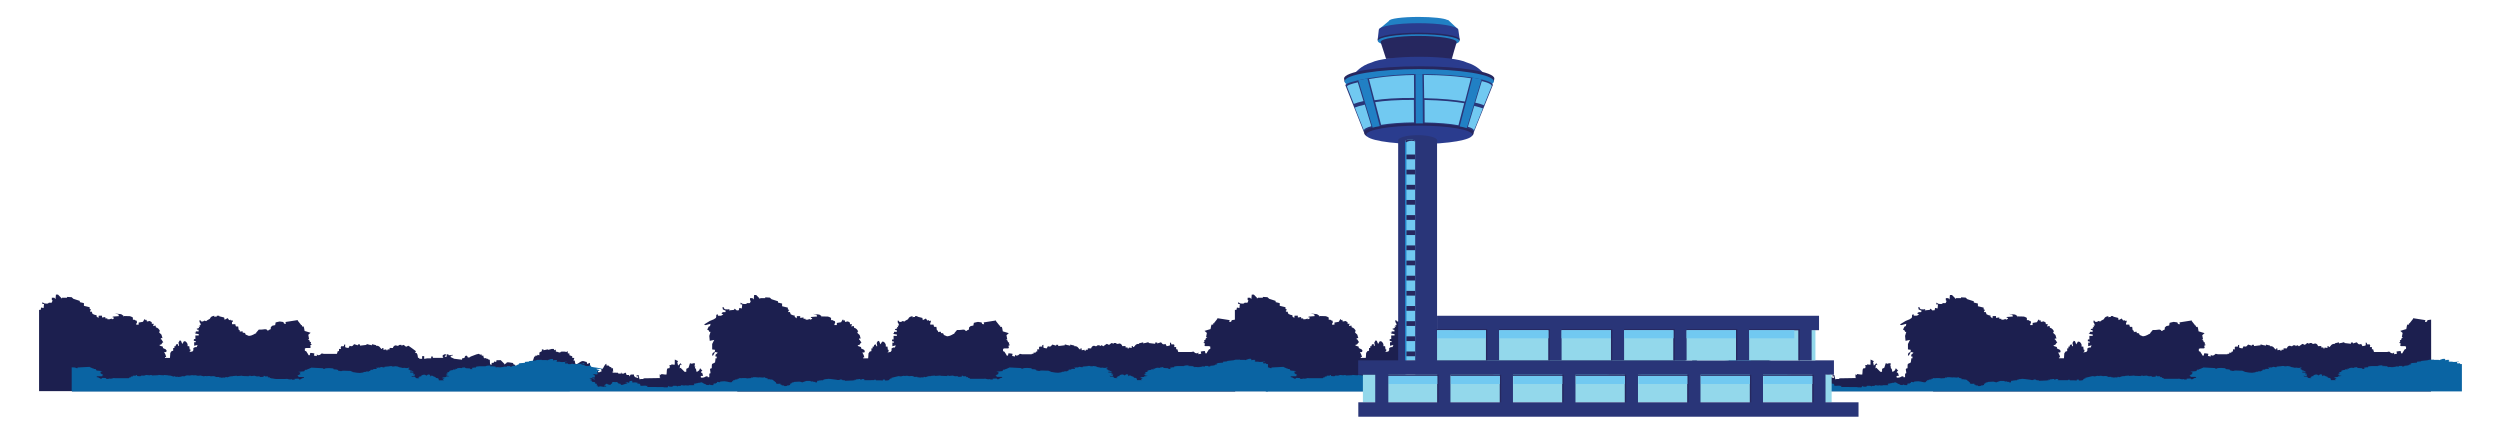 <?xml version="1.0" encoding="utf-8"?>
<!-- Generator: Adobe Illustrator 16.0.4, SVG Export Plug-In . SVG Version: 6.00 Build 0)  -->
<!DOCTYPE svg PUBLIC "-//W3C//DTD SVG 1.1//EN" "http://www.w3.org/Graphics/SVG/1.1/DTD/svg11.dtd">
<svg version="1.1" id="Layer_1" xmlns="http://www.w3.org/2000/svg" xmlns:xlink="http://www.w3.org/1999/xlink" x="0px" y="0px"
	 width="1933.607px" height="336.86px" viewBox="0 0 1933.607 336.86" enable-background="new 0 0 1933.607 336.86"
	 xml:space="preserve">
<rect x="-1897.196" y="-441.238" transform="matrix(1 0.016 -0.016 1 6.205 9.941)" fill="none" width="2565.038" height="1663.691"/>
<path fill-rule="evenodd" clip-rule="evenodd" fill="#1C1F4F" d="M1880.313,247.207l-2.77,0.408l-0.377,1.018l-0.639,0.346h-0.951
	l0.357-1.374l-9.539-1.502l0.008,0.498l-2.529,3.191l0.246,0.231h-0.953v1.04h-1.273l-0.318,1.043l-0.451,2.407l0.055-0.016
	l-0.119,0.367l0.064-0.352l-4.639,1.41l1.799,1.579l-0.609,3.265l1.035,0.019l-1.219,0.833l-0.373,1.25
	c-1.42,0.414-0.916,0.414-0.633,1.736h-0.639v0.694l0.955,0.348l-0.385,1.718l0.701,0.364h2.865l0.955,0.348v1.736l-1.09,0.476
	l-1.457,2.301l-0.318,0.693l-0.943-0.002l-0.328-1.731h-0.955c-1.098,0-1.232,0.257-2.293,0.365l0.371,1.644l-2.215,0.422v-1.39
	c-0.574,0.419-0.559,0.693-1.273,0.693l-1.15-0.25l-1.396-1.136l-1.592,0.346l-10.137-0.011l-0.363-1.032l-0.318-1.041h-0.953
	v-1.736h-1.592l0.301-1.048l-0.359-1.009l-2.168-0.027c-0.105-1.355,0.191-1.052-0.957-1.389v2.086l-0.637,0.347l-1.908,0.346
	l-0.955-1.736c-0.854,0.223-0.6,0.346-1.273,0.346c-1.371,0-1.387-1.06-2.186-1.583l-2.906,0.891v-0.697h-1.59l0.014,0.957
	l-5.105-0.608v-0.698l-2.547,0.698h-0.318l-1.273,0.348l-0.035-0.873l-3.234,0.763l0.09,0.456h-0.955
	c-0.693,0-1.99,0.748-2.229,1.39l-0.955,1.04h-0.635v-0.694h-0.957l-0.004,1.418l-2.221-0.377v0.696h-0.957v-0.696h-1.59
	l0.002-1.129l-2.549,0.088c-0.35-1.65-2.004-2.551-3.184-1.736h-0.951c-0.576-0.419-0.562-0.694-1.273-0.694h-1.273v0.694
	c-1.096-0.318-0.844-0.694-1.273-0.694c-0.867,0-1.787,1.388-2.229,1.388c-0.869,0-1.037-0.694-1.908-0.694
	c-0.025,0-1.299,0.9-2.637,1.866c-0.422-0.38-0.916-0.803-1.396-0.803c-0.432,0-0.178,0.375-1.273,0.695v-0.695h-1.275
	c-0.711,0-0.695,0.276-1.271,0.695h-0.953c-1.178-0.815-2.832,0.085-3.184,1.735l-2.547-0.088l0.002,1.129h-1.59v0.695h-0.955
	v-0.695l-2.223,0.377l-0.008-1.419h-0.953v0.695h-0.637l-0.955-1.042c-0.234-0.64-1.533-1.388-2.227-1.388h-0.955l0.092-0.456
	l-3.238-0.764l-0.035,0.873l-1.273-0.348h-0.318l-2.545-0.697v0.697l-5.105,0.609l0.014-0.957h-1.592v0.696l-2.904-0.891
	c-0.803,0.523-0.814,1.584-2.186,1.584c-0.674,0-0.422-0.124-1.273-0.346l-0.955,1.735l-1.91-0.347l-0.635-0.346v-2.084
	c-1.146,0.335-0.854,0.032-0.957,1.389l-2.168,0.025l-0.361,1.009l0.303,1.049h-1.592v1.736h-0.953l-0.17,0.552l-0.562,0.45
	l-0.979-0.336l-0.303,1.051h-1.271l-0.02,0.36l-7.516,0.007l-1.59-0.348l-1.398,1.137l-1.148,0.25c-0.715,0-0.697-0.273-1.273-0.692
	v1.389l-2.213-0.422l0.371-1.643c-1.062-0.108-1.197-0.366-2.295-0.366h-0.955l-0.33,1.733l-0.943,0.002l-0.318-0.692l-1.455-2.301
	l-1.09-0.478v-1.734l0.955-0.348h2.863l0.701-0.364l-0.383-1.718l0.955-0.348v-0.694h-0.637c0.283-1.321,0.787-1.322-0.637-1.737
	l-0.373-1.249l-1.217-0.834l1.033-0.019l-0.609-3.265l1.803-1.578l-4.641-1.41l0.064,0.35l-0.119-0.366l0.055,0.016l-0.449-2.408
	l-0.32-1.042h-1.273v-1.042h-0.953l0.244-0.229l-2.527-3.19l0.008-0.501l-9.537,1.504l0.355,1.375h-0.955l-0.635-0.346l-0.379-1.019
	l-2.801-0.414c-0.336-0.013-2.758,0.628-3.186,0.736l-0.367,2.072l-2.164,0.448l-1.197,1.104l-0.09,1.585l-1.74,0.72l0.148,0.322
	h-0.953c-0.641-1.728-3.061-0.695-4.773-0.695h-1.91l-2.131,2.526l0.221,0.251c-1.338,0.159-2.32,1.772-5.729,2.084l-2.545-1.042
	c-0.191-0.786-0.307-1.39-1.275-1.39h-0.951v-1.042h-1.275c-0.611,0-0.566,0.11-0.953,0.348v-1.041l-0.953-0.695l-0.318-2.429
	h-1.592l-0.318-0.347l-0.318-1.39h-2.545v-1.735h0.635l-0.33-1.431l-1.262,0.389l-0.01-0.737l-1.262,0.39l-1.121-1.619l-2.379,1.271
	l-0.361-1.73l-3.879-0.973l0.102-0.421h-1.908v0.695h-0.953c-0.615,0-0.568,0.108-0.955,0.347v-1.042
	c-2.031,0.516-2.611,0.596-3.502,2.432l-1.908,1.041l-0.916,0.745l-1.299-0.44c-0.639,0.404-0.951,0.737-1.924,0.737
	c-0.85,0-0.941-0.5-1.27-1.041h-0.639v1.389l0.732,1.186l0.223,1.244h-0.955l0.357,1.375l-1.002-0.314l0.309,1.029l-0.619,0.34
	l-1.271,0.348c0.73,1.977,1.369-0.828,1.592,2.082h-2.23v1.042h-0.955l0.955,0.695l2.23,0.347v1.042l-2.582-0.002l0.035,2.78h-1.137
	l-0.121,1.317l1.574,0.418v0.695h-1.271v2.78l2.629-0.649l-0.719,1.688h-0.955c-1.037,0-0.242,0.3-1.594,0.693v1.737l-0.746,0.964
	l-2.434,0.432l0.883-0.823l0.072-1.269h-0.637l-0.279-2.437l-1.312,0.006v-1.389c0-0.661-1.205-2.43-1.91-2.43h-0.955l-1.273,2.084
	l-0.955-2.432l-0.951-0.346l-1.012,1.688l0.455,2.463l-0.719,0.015l-0.316-1.389c-1.322,0.335-1.475,0.206-1.592,1.735h-0.955v1.389
	h-0.955v2.083l-1.271,0.348l-0.955,1.389l-0.271,3.824l-3.865-0.005v-0.694l0.938,0.003l-0.561-1.882l-1.014-1.94l1.547-0.009
	l0.41-1.074l-0.684-1l-2.229-1.042v-1.041l-2.498-0.846l-0.047-0.543l1.273-0.348l1.068-1.529l0.512-0.094l-1.568-2.449l-0.33,0.254
	v-1.042h1.273l-0.805-2.721l-1.668-1.543l-0.076-0.944h0.639c-0.314-1.467-1.848-3.003-3.184-3.124l-0.262-1.405l-1.955,0.416
	l0.613-1.792l-1.578,0.004l-0.066-1.233l-1.531-0.925l-2.178,0.417l-0.361-1.384l-0.945,0.396l-0.012-0.743h-0.635l-1.129,1.946
	l-3.314,0.578l-0.01,1.643h-1.912c0.145-1.87,0.639-1.018,0.639-1.737c0-0.732-0.113-0.458-0.318-1.388
	c-1.875-0.171-0.666-0.695-1.91-0.695h-0.955v-1.735l-1.449-0.756l-1.098-0.286l-4.455-0.101l-0.316,0.796v-1.042l-1.723-1.162
	l-4.961-0.573l2.795,0.715l0.385,1.34l-4.77,0.375v0.694h0.955l-0.018,0.642l-0.619,0.4l-0.947,0.395l-0.01-0.743
	c-0.838,0.454,0.264,0.348-0.953,0.348l-0.955,0.346h-1.592v-0.694h-1.59v-1.042l-2.545,0.355l-0.002-1.397h-2.545l-0.232,1.755
	l-1.521-1.272l0.143-0.837l-1.572-0.34l-1.59-0.693l-0.637-1.736h-1.271v-1.042h0.637l-0.01-0.645l-0.945-0.396l-0.01-1.345
	l-4.447-1.086v-2.083l-3.168-0.761l-0.012-0.975l-5.027-1.631l-1.268-1.225l-3.576-0.22l0.004,0.646h-2.863l-0.955-0.051v0.396
	h-0.955l0.244-0.282l-2.471-2.496h-1.592l-0.34,3.47l-0.934-1.038h-1.908v1.734l0.621,0.398l-0.303,0.644
	c-0.377,1.536-0.709,1.041-2.547,1.041c-0.574,0.42-0.559,0.696-1.271,0.696h-0.957c-1.945,0-1.715-0.588-2.863-1.042v1.388h1.273
	l-0.307,3.127l-1.906-0.433l-0.398,1.802l-1.207,0.017v0.39l-2.041-1.633l-0.504,0.938l-3.816,0.408l0.375-1.077
	c-1.047,0.227-0.451,0.261-1.334,0.323l-1.594-0.075c-0.797,0.129-1.49-0.694-1.586-1.663h-0.955l0.316,1.738l2.289,1.066
	l-0.379,1.016h-1.592c-1.129,0.653-0.916-0.062-1.271,1.389l1.354,0.12l-1.037,0.922l-0.953,0.347h-2.227v-1.042
	c-2.191,0.2-0.742,0.844-1.594,2.778l-1.59,1.042l-3.098,1.287l-4.062,2.5l-0.158-0.315v0.694l0.955,0.347l3.818-1.042
	c-0.352,1.647-0.047,1.941-1.412,2.178l-1.141,2.356l1.279,0.673l0.318,1.042h0.955l-0.955,3.126l0.357,3.809l3.455-0.72
	l-1.582,3.16l-0.002,2.429l-0.008,1.778l2.246,0.308l-0.33,1.732c-1.488,0.378-1.869,0.822-1.908,2.778l0.74-0.15l1.488-2.671
	l1.908,0.391V273l-1.592,1.389v1.388h0.953v1.39h-0.953v0.694l-0.318,2.431c-2.328,1.7-2.547-0.231-2.547,4.514
	c-2.248,0.204-0.953,1.542-0.953,3.818l-0.932,0.413l-0.023,1.671v1.042h-1.273v-0.695h-0.955c-0.775,0-1.199,1.042-3.182,1.042
	h-0.318c-0.908,0-0.582-0.11-0.955-0.694c0.365-0.545,0.061-0.695,0.955-0.695h0.955l-0.74-2.386l-0.85-0.044v-0.695l1.148-1.245
	l-0.377,0.068l-1.316-1.333l-0.125-0.453l-0.807,1.813l-1.219,0.899l-0.805,0.25l-0.396-2.066l-0.879-1.059l0.379-1.016
	l-0.695-0.026l0.316-1.735v-0.696h-1.592l-0.617,0.377l-1.594-0.445l-1.107,3.481l-1.723,0.87l-0.051,2.315h-1.271l-2.822-2.824
	l0.266-0.344l-1.25,0.432l0.385-2.805l1.184,0.375l-0.82-1.535l-1.973,1.907l-0.609-2.526l0.596-0.971l-2.537-1.222l-0.055,3.957
	h-0.955c-0.859,0-0.877-0.166-1.592-0.346v0.692h-1.592c0.211,0.986,0.32,0.594,0.32,1.39c0,0.095-0.221,0.634-0.32,1.042h-0.953
	c-1.422,0-0.902,3.129-1.273,4.859h-1.271l-2.859-0.388l-0.006,0.734l-1.26-0.387l0.314,1.773l-0.646,0.005l0.998,0.979
	l-13.09,0.222v0.534h-1.91c-0.613,0-0.566,0.111-0.953,0.348l-0.318-0.695l-0.637-2.778l-1.578,0.426l-0.014,0.616h1.271v1.39
	l-2.5-0.85l-0.043-0.54h-0.637v-1.389h-2.545l-1.098,1.584l-0.176-1.237h-1.91l-0.635-1.734c-1.875,0.17-0.666,0.695-1.91,0.695
	h-1.273l-0.502-1.137l-0.135,1.137h-1.91l-0.318-0.695l-4.148-0.066l0.012-0.976h0.637l-0.316-0.694v-1.736h-1.275v-0.695
	l-1.266-0.395l-0.961-0.994l-1.596-0.042l0.004-1.346c-1.572,0.458-1.992,2.936-3.18,4.167h-0.957l0.385,1.716l-1.021,0.366
	l-0.635,0.348h-0.957c-0.125-0.514-0.055-1.042-0.635-1.042c-0.568,0-0.523,0.521-0.637,1.042h-0.953
	c-0.617,0-0.568,0.108-0.957,0.347l-0.318-0.347l-0.225-3.482l-1.684,0.009v-0.694c-0.561-0.581-0.955-0.841-0.955-2.083v-1.042
	l-2.17,0.863l-0.375-1.559c-1.492-0.134-1.574-0.695-3.184-0.695c-0.996,0-3.125,1.577-3.818,2.084
	c-0.854,0.223-0.6,0.348-1.271,0.348c-0.678,0-0.896-2.004-0.955-2.779l-0.998-0.02l0.678-2.063h-1.59l-0.055-1.233l-2.174-0.851
	v-1.388h-1.271l-0.01-1.756l-1.264,0.713c-0.449-0.242-0.527-0.346-1.271-0.346h-2.229c-1.055,0-0.664,0.693-1.271,0.693
	c-1.309,0-1.508-0.652-3.184-0.693v-1.389h-0.635l-0.623,0.377l-0.314-1.079l-1.611,0.008l-2.545,0.697l-0.637-0.352l-3.184,0.69
	l0.004-0.69h-1.273v1.39l-1.912,1.042l-0.014,2.154l-1.576-0.417v0.694h-1.59v0.694l-0.779,0.066l-1.133,3.405l-0.617,0.4
	l-0.018,1.336c-0.242,0.187-0.637,0.189-0.637,0.696c0,2.898-0.064,1.133-0.635,3.472h-1.273l-1.59-0.36l-0.066,2.442h-0.891v1.389
	l-1.271,0.349h-0.639v1.387h-1.271c-0.963,0-0.881-0.408-0.955-1.387h-0.955l-1.592-1.39l0.32-2.777h-0.955l-0.662-2.769
	l-0.932-0.01l-0.787-1.289l-3.338-0.524l-1.602,0.078l0.211,0.375l-1.957,1.302l0.107-0.583l-2.816-2.832l-2.225,0.03l-0.959-0.03
	l-0.355,1.376l-1.551-0.347c-0.189,0.786-0.076,1.055-0.957,1.055h-0.955v1.388h-0.635l-0.619-0.376l-0.18-3.434l-0.557-0.006
	l-0.867-0.401l0.008-0.296h-1.285v-0.694l-1.262,0.389l-0.896-0.857l-0.07-1.268h-1.271l-0.303-1.048l-0.977,0.335l-0.91-0.726
	l-1.945,0.442l-4.459,1.691l-0.955,0.694h-1.271c-0.371-0.766-0.277-1.389-1.273-1.389c-0.686,0-1.188,0.87-1.273,1.736l-1.898,0.4
	l-0.012,0.988l-6.043-0.717l-2.865-1.364l0.363-1.032l1.227-0.01v-0.694c-0.994,0.09-1.129,0.346-2.227,0.346h-0.955v-0.694h-1.273
	l-0.303,2.085l-1.686-0.423l0.326-0.003l1.275-1.389l-0.248-0.271h-0.957c-1.031,0-0.238,0.3-1.59,0.694v1.39l0.637,0.347
	l-0.955,0.347l-7.32-0.043v-0.999h-1.271v1.39h-3.182l-2.215,0.421l-0.012-2.158h-1.594v2.083h-2.227v-0.694h-0.955l-0.398-2.417
	l-0.666-1.326l-1.164-0.076l0.639-1.39c-0.328-0.338-5.674-4.165-5.729-4.165c-0.873,0-1.039,0.693-1.91,0.693
	c-0.438,0-1.357-1.389-2.227-1.389c-0.432,0-0.178,0.376-1.271,0.696v-0.696h-1.275c-0.711,0-0.699,0.276-1.271,0.696h-0.955
	c-1.178-0.816-2.83,0.085-3.184,1.735l-2.547-0.088l0.002,1.128h-1.59v0.696h-0.955v-0.696l-2.225,0.378l-0.004-1.419h-0.955v0.695
	h-0.635l-0.955-1.042c-0.238-0.64-1.535-1.388-2.229-1.388h-0.957l0.092-0.456l-3.236-0.764l-0.035,0.872l-1.273-0.348h-0.318
	l-2.545-0.697l-0.002,0.697l-5.104,0.61l0.012-0.958h-1.59v0.696l-2.906-0.891c-0.799,0.524-0.812,1.585-2.184,1.585
	c-0.674,0-0.42-0.125-1.273-0.346l-0.955,1.735l-1.91-0.347l-0.637-0.347v-2.084c-1.146,0.335-0.852,0.032-0.953,1.39l-2.168,0.024
	l-0.361,1.01l0.301,1.05h-1.592v1.735h-0.953l-0.318,1.042l-0.363,1.032l-10.137,0.011l-1.594-0.348l-1.396,1.136l-1.148,0.251
	c-0.713,0-0.699-0.274-1.271-0.694v1.389l-2.215-0.422l0.369-1.643c-1.061-0.107-1.195-0.364-2.293-0.364h-0.955l-0.328,1.732
	l-0.943,0.002l-0.318-0.694l-1.455-2.3l-1.09-0.478v-1.735l0.953-0.348h2.863l0.701-0.365l-0.383-1.718l0.955-0.348v-0.693h-0.637
	c0.281-1.321,0.787-1.322-0.637-1.737l-0.371-1.249l-1.221-0.833l1.037-0.019l-0.611-3.267l1.803-1.577l-4.643-1.409l0.066,0.35
	l-0.119-0.367l0.053,0.017l-0.447-2.41l-0.318-1.041h-1.273v-1.042h-0.955l0.244-0.229l-2.527-3.19l0.008-0.501l-9.537,1.504
	l0.357,1.375h-0.955l-0.635-0.347l-0.381-1.018l-2.799-0.414c-0.34-0.013-2.76,0.627-3.188,0.736l-0.367,2.072l-2.164,0.448
	l-1.195,1.104l-0.092,1.585l-1.74,0.719l0.148,0.322h-0.955c-0.639-1.728-3.057-0.694-4.771-0.694h-1.91l-2.131,2.526l0.221,0.252
	c-1.338,0.159-2.318,1.773-5.727,2.084l-2.547-1.042c-0.191-0.786-0.305-1.39-1.271-1.39h-0.955v-1.042h-1.273
	c-0.613,0-0.566,0.109-0.955,0.348v-1.042l-0.955-0.694l-0.316-2.429h-1.592l-0.318-0.348l-0.318-1.389h-2.547v-1.735h0.637
	l-0.33-1.432l-1.262,0.39l-0.01-0.738l-1.262,0.391l-1.125-1.619l-2.375,1.271l-0.359-1.731l-3.883-0.973l0.105-0.42h-1.91v0.694
	h-0.955c-0.613,0-0.566,0.11-0.955,0.348v-1.042c-2.027,0.516-2.609,0.596-3.5,2.431l-1.908,1.042l-0.918,0.744l-1.299-0.44
	c-0.637,0.404-0.949,0.737-1.92,0.737c-0.852,0-0.941-0.501-1.273-1.041h-0.637v1.389l0.734,1.186l0.221,1.244h-0.955l0.357,1.375
	l-1.002-0.314l0.309,1.028l-0.617,0.341l-1.275,0.348c0.732,1.977,1.369-0.829,1.592,2.082h-2.229v1.042h-0.953l0.953,0.695
	l2.229,0.347v1.042l-2.578-0.002l0.033,2.78h-1.139l-0.119,1.317l1.574,0.418v0.694h-1.273l0.002,2.781l2.629-0.649l-0.721,1.687
	h-0.953c-1.035,0-0.242,0.3-1.592,0.694v1.737l-0.748,0.965l-2.432,0.431l0.881-0.823l0.072-1.269h-0.639l-0.277-2.436l-1.312,0.006
	v-1.39c0-0.66-1.205-2.429-1.908-2.429h-0.955l-1.271,2.084l-0.957-2.432l-0.953-0.346l-1.016,1.688l0.459,2.464l-0.719,0.015
	l-0.318-1.389c-1.318,0.335-1.471,0.205-1.59,1.735h-0.955v1.389h-0.955v2.083l-1.271,0.347l-0.955,1.39l-0.273,3.823l-3.863-0.004
	v-0.694l0.938,0.002l-0.561-1.881l-1.014-1.94l1.547-0.008l0.408-1.074l-0.684-1.001l-2.227-1.041v-1.042l-2.498-0.846l-0.047-0.543
	l1.271-0.348l1.072-1.53l0.512-0.094l-1.568-2.448l-0.332,0.254v-1.041h1.271l-0.803-2.721l-1.668-1.544l-0.074-0.943h0.635
	c-0.312-1.467-1.846-3.003-3.182-3.124l-0.262-1.405l-1.953,0.416l0.611-1.794l-1.58,0.006l-0.064-1.233l-1.533-0.926l-2.176,0.417
	l-0.361-1.383l-0.947,0.396l-0.008-0.743h-0.635l-1.129,1.946l-3.318,0.578l-0.01,1.642h-1.908c0.141-1.87,0.635-1.018,0.635-1.737
	c0-0.733-0.111-0.458-0.316-1.388c-1.875-0.171-0.666-0.695-1.912-0.695h-0.953v-1.734l-1.449-0.756l-1.096-0.288l-4.457-0.101
	l-0.316,0.796v-1.042l-1.721-1.162l-4.963-0.574l2.795,0.715l0.385,1.341l-4.771,0.375v0.696h0.955l-0.016,0.642l-0.621,0.399
	l-0.943,0.396l-0.01-0.744c-0.838,0.455,0.264,0.348-0.955,0.348l-0.955,0.347h-1.59v-0.695h-1.592v-1.041l-2.545,0.354v-1.396
	h-2.547l-0.232,1.754l-1.521-1.271l0.145-0.837l-1.572-0.34l-1.594-0.694l-0.635-1.736h-1.271v-1.042h0.635l-0.008-0.644
	l-0.945-0.397l-0.012-1.344l-4.445-1.087v-2.083l-3.168-0.759l-0.014-0.976l-5.023-1.631l-1.27-1.226l-3.576-0.22l0.004,0.647
	h-2.863l-0.957-0.052v0.397h-0.953l0.244-0.282l-2.471-2.496h-1.59l-0.342,3.47l-0.934-1.038h-1.908v1.734l0.619,0.398l-0.301,0.643
	c-0.377,1.536-0.711,1.042-2.547,1.042c-0.574,0.419-0.561,0.696-1.271,0.696h-0.955c-1.949,0-1.717-0.59-2.865-1.042v1.388h1.273
	l-0.305,3.126l-1.908-0.432l-0.396,1.801l-1.209,0.018v62.841h540.025v0.305h385.088v-1.757h0.143V247.207z"/>
<path fill-rule="evenodd" clip-rule="evenodd" fill="#0A64A3" d="M978.896,284.108l2.77,0.138l0.379,0.342l0.637,0.117h0.951
	l-0.355-0.463l9.537-0.506l-0.008,0.168l2.529,1.073l-0.246,0.079h0.955v0.35h1.273l0.318,0.352l0.451,0.81l-0.055-0.005
	l0.117,0.123l-0.062-0.117l4.639,0.474l-1.801,0.531l0.609,1.1l-1.033,0.004l1.215,0.282l0.377,0.419
	c1.42,0.14,0.916,0.14,0.633,0.585h0.637v0.233l-0.957,0.117l0.389,0.579l-0.701,0.122h-2.867l-0.953,0.118v0.584l1.09,0.16
	l1.455,0.775l0.318,0.233l0.943-0.002l0.326-0.583h0.957c1.098,0,1.234,0.087,2.293,0.124l-0.371,0.552l2.217,0.143v-0.467
	c0.576,0.141,0.559,0.233,1.271,0.233l1.15-0.085l1.398-0.382l1.592,0.116l10.135-0.002l0.363-0.348l0.318-0.35h0.953v-0.584h1.592
	l-0.299-0.354l0.359-0.34l2.168-0.008c0.105-0.457-0.191-0.354,0.955-0.467v0.701l0.637,0.117l1.91,0.116l0.955-0.583
	c0.852,0.075,0.598,0.116,1.271,0.116c1.373,0,1.387-0.357,2.188-0.533l2.904,0.3v-0.234h1.59l-0.012,0.322l5.105-0.205v-0.234
	l2.545,0.234h0.318l1.271,0.117l0.037-0.293l3.236,0.255l-0.092,0.155h0.955c0.693,0,1.99,0.25,2.229,0.467l0.955,0.351h0.637
	v-0.234h0.955l0.006,0.477l2.221-0.126v0.234h0.957v-0.234h1.588v-0.379l2.547,0.029c0.352-0.556,2.006-0.858,3.184-0.583h0.953
	c0.574-0.142,0.561-0.234,1.271-0.234h1.275v0.234c1.096-0.108,0.842-0.234,1.271-0.234c0.869,0,1.789,0.466,2.229,0.466
	c0.869,0,1.037-0.231,1.91-0.231c0.025,0,1.299,0.303,2.635,0.627c0.422-0.128,0.916-0.271,1.398-0.271
	c0.432,0,0.178,0.127,1.273,0.234v-0.234h1.271c0.715,0,0.699,0.093,1.273,0.234h0.955c1.176-0.274,2.832,0.029,3.182,0.583
	l2.547-0.029l-0.002,0.38h1.59v0.234h0.955v-0.234l2.225,0.126l0.006-0.478h0.955v0.235h0.637l0.955-0.352
	c0.234-0.216,1.533-0.467,2.227-0.467h0.953l-0.09-0.153l3.236-0.258l0.037,0.296l1.273-0.119h0.318l2.545-0.234v0.234l5.104,0.207
	l-0.014-0.323h1.592v0.234l2.908-0.301c0.799,0.176,0.812,0.534,2.184,0.534c0.672,0,0.42-0.042,1.271-0.117l0.955,0.583l1.91-0.117
	l0.637-0.115v-0.702c1.146,0.111,0.854,0.009,0.955,0.467l2.168,0.008l0.361,0.34l-0.303,0.354h1.592v0.583h0.953l0.172,0.186
	l0.562,0.152l0.977-0.113l0.303,0.353h1.273l0.021,0.122l7.514,0.003l1.59-0.118l1.398,0.384l1.148,0.083
	c0.713,0,0.697-0.091,1.273-0.233v0.467l2.213-0.142l-0.371-0.553c1.062-0.037,1.195-0.123,2.295-0.123h0.953l0.33,0.582
	l0.943,0.001l0.316-0.233l1.457-0.774l1.09-0.161v-0.583l-0.953-0.118h-2.865l-0.701-0.123l0.383-0.577l-0.953-0.119v-0.233h0.635
	c-0.281-0.445-0.785-0.445,0.637-0.584l0.373-0.421l1.219-0.28l-1.035-0.006l0.611-1.099l-1.805-0.531l4.643-0.475l-0.066,0.118
	l0.121-0.124l-0.055,0.005l0.449-0.811l0.318-0.351h1.273v-0.349h0.953l-0.242-0.077l2.527-1.074l-0.01-0.168l9.537,0.506
	l-0.355,0.464h0.955l0.637-0.119l0.379-0.341l2.797-0.14c0.342-0.004,2.76,0.21,3.189,0.249l0.365,0.698l2.166,0.148l1.197,0.373
	l0.09,0.532l1.738,0.244l-0.146,0.107h0.955c0.639-0.581,3.057-0.233,4.771-0.233h1.908l2.131,0.85l-0.221,0.085
	c1.34,0.054,2.32,0.596,5.729,0.701l2.547-0.352c0.191-0.264,0.303-0.467,1.271-0.467h0.955v-0.35h1.273
	c0.613,0,0.566,0.036,0.953,0.116v-0.35l0.955-0.233l0.316-0.819h1.592l0.32-0.116l0.318-0.467h2.545v-0.584h-0.637l0.332-0.481
	l1.262,0.131l0.01-0.248l1.26,0.131l1.123-0.544l2.377,0.427l0.361-0.583l3.881-0.327l-0.104-0.141h1.912v0.234h0.951
	c0.615,0,0.566,0.037,0.955,0.116v-0.35c2.029,0.173,2.611,0.201,3.502,0.817l1.908,0.352l0.916,0.25l1.299-0.149
	c0.637,0.136,0.951,0.249,1.922,0.249c0.85,0,0.941-0.167,1.271-0.35h0.637v0.467l-0.732,0.399l-0.223,0.419h0.955l-0.355,0.462
	l1-0.104l-0.307,0.344l0.617,0.116l1.273,0.117c-0.73,0.665-1.369-0.279-1.592,0.702h2.229v0.35h0.955l-0.955,0.232l-2.229,0.119
	v0.35l2.582-0.001l-0.035,0.936h1.137l0.119,0.443l-1.574,0.14v0.234h1.273l-0.002,0.937l-2.627-0.218l0.719,0.568h0.955
	c1.033,0,0.24,0.101,1.592,0.232v0.585l0.748,0.324l2.432,0.145l-0.881-0.276l-0.072-0.427h0.637l0.279-0.821l1.311,0.003v-0.467
	c0-0.224,1.205-0.82,1.91-0.82h0.955l1.273,0.703l0.955-0.818l0.953-0.117l1.012,0.568l-0.457,0.829l0.719,0.005l0.318-0.467
	c1.32,0.113,1.473,0.068,1.59,0.584h0.955v0.466h0.955v0.701l1.273,0.117l0.953,0.468l0.273,1.286l3.863-0.001v-0.233h-0.938
	l0.562-0.632l1.012-0.653l-1.545-0.003l-0.41-0.362l0.684-0.336l2.227-0.351v-0.35l2.5-0.285l0.047-0.183l-1.273-0.116l-1.07-0.516
	l-0.512-0.032l1.568-0.824l0.332,0.084v-0.35h-1.273l0.805-0.915l1.666-0.52l0.076-0.316h-0.637
	c0.312-0.495,1.846-1.011,3.184-1.053l0.262-0.472l1.953,0.139l-0.615-0.604l1.582,0.003l0.064-0.417l1.533-0.312l2.176,0.141
	l0.361-0.466l0.947,0.134l0.008-0.25h0.637l1.129,0.654l3.314,0.194l0.012,0.553h1.91c-0.141-0.629-0.637-0.344-0.637-0.584
	c0-0.248,0.111-0.153,0.318-0.467c1.875-0.059,0.666-0.234,1.91-0.234h0.955v-0.584l1.447-0.253l1.098-0.098l4.453-0.033l0.32,0.267
	v-0.35l1.721-0.391l4.963-0.194l-2.797,0.242l-0.385,0.451l4.771,0.127v0.233h-0.955l0.016,0.216l0.621,0.134l0.945,0.134
	l0.008-0.25c0.84,0.152-0.262,0.116,0.955,0.116l0.955,0.119h1.592v-0.234h1.59v-0.352l2.547,0.12v-0.47h2.547l0.232,0.59
	l1.52-0.428l-0.145-0.281l1.574-0.115l1.592-0.233l0.635-0.584h1.271v-0.352h-0.637l0.012-0.216l0.945-0.135l0.01-0.452l4.445-0.365
	v-0.703l3.168-0.254l0.016-0.329l5.023-0.549l1.27-0.412l3.574-0.073l-0.004,0.217h2.865l0.953-0.018v0.133h0.957l-0.246-0.094
	l2.473-0.84h1.59l0.34,1.167l0.934-0.348h1.908v0.583l-0.617,0.135l0.301,0.217c0.375,0.518,0.709,0.35,2.545,0.35
	c0.574,0.142,0.561,0.234,1.273,0.234h0.953c1.947,0,1.719-0.198,2.865-0.35v0.466h-1.273l0.307,1.053l1.906-0.145l0.398,0.604
	l1.209,0.006v0.131l2.039-0.55l0.504,0.318l3.816,0.136l-0.373-0.362c1.047,0.075,0.451,0.088,1.332,0.107l1.596-0.024
	c0.795,0.044,1.488-0.234,1.586-0.56h0.955l-0.318,0.584l-2.287,0.36l0.377,0.341h1.592c1.129,0.22,0.918-0.02,1.273,0.467
	l-1.354,0.04l1.035,0.311l0.953,0.118h2.229v-0.351c2.191,0.067,0.742,0.284,1.59,0.935l1.592,0.351l3.096,0.433l4.066,0.842
	l0.158-0.106v0.234l-0.955,0.117l-3.818-0.351c0.352,0.556,0.045,0.653,1.412,0.733l1.141,0.794l-1.281,0.227l-0.318,0.35h-0.953
	l0.953,1.052l-0.355,1.282l-3.457-0.243l1.584,1.063l0.002,0.817l0.006,0.6l-2.244,0.103l0.33,0.584
	c1.486,0.127,1.869,0.275,1.908,0.934l-0.74-0.05l-1.49-0.899l-1.906,0.133v0.116l1.592,0.467v0.468h-0.955v0.467h0.955v0.234
	l0.316,0.818c2.328,0.571,2.549-0.079,2.549,1.519c2.248,0.069,0.953,0.519,0.953,1.285l0.932,0.139l0.021,0.563v0.35h1.275v-0.234
	h0.953c0.777,0,1.203,0.352,3.182,0.352h0.318c0.91,0,0.582-0.037,0.955-0.233c-0.365-0.184-0.059-0.234-0.955-0.234h-0.955
	l0.74-0.804l0.85-0.014v-0.234l-1.146-0.419l0.375,0.023l1.32-0.447l0.121-0.153l0.807,0.609l1.221,0.303l0.805,0.084l0.395-0.694
	l0.879-0.358l-0.377-0.342l0.695-0.008l-0.318-0.584v-0.235h1.592l0.619,0.127l1.592-0.15l1.109,1.172l1.721,0.292l0.051,0.779
	h1.271l2.82-0.95l-0.262-0.117l1.25,0.146l-0.387-0.944l-1.182,0.126l0.818-0.518l1.975,0.644l0.609-0.852l-0.598-0.327l2.537-0.411
	l0.057,1.333h0.953c0.861,0,0.879-0.057,1.592-0.117v0.232h1.592c-0.211,0.333-0.318,0.201-0.318,0.468
	c0,0.034,0.221,0.214,0.318,0.352h0.953c1.424,0,0.904,1.053,1.273,1.636h1.273l2.857-0.131l0.008,0.248l1.258-0.131l-0.316,0.599
	l0.648,0.001l-0.998,0.328l13.092,0.075v0.179h1.908c0.615,0,0.566,0.038,0.955,0.119l0.318-0.234l0.635-0.936l1.578,0.144
	l0.014,0.206h-1.273v0.469l2.502-0.287l0.045-0.183h0.635v-0.466h2.547l1.098,0.533l0.174-0.417h1.912l0.635-0.583
	c1.873,0.057,0.664,0.234,1.912,0.234h1.27l0.502-0.383l0.135,0.383h1.91l0.318-0.234l4.15-0.022l-0.014-0.329h-0.637l0.32-0.233
	v-0.584h1.271v-0.234l1.266-0.132l0.961-0.335l1.596-0.014l-0.004-0.453c1.574,0.153,1.994,0.988,3.184,1.402h0.953l-0.385,0.577
	l1.021,0.123l0.635,0.118h0.957c0.125-0.173,0.055-0.351,0.635-0.351c0.568,0,0.525,0.175,0.637,0.351h0.955
	c0.615,0,0.566,0.036,0.957,0.117l0.316-0.117l0.225-1.172l1.684,0.002v-0.233c0.561-0.194,0.955-0.283,0.955-0.7v-0.351
	l2.172,0.291l0.375-0.525c1.49-0.045,1.574-0.233,3.182-0.233c0.996,0,3.125,0.531,3.818,0.702c0.852,0.075,0.6,0.117,1.273,0.117
	c0.676,0,0.895-0.674,0.955-0.936l0.998-0.006l-0.68-0.694h1.59l0.055-0.416l2.174-0.286v-0.467h1.273l0.008-0.591l1.264,0.241
	c0.449-0.082,0.529-0.118,1.273-0.118h2.227c1.057,0,0.664,0.234,1.273,0.234c1.309,0,1.506-0.221,3.184-0.234v-0.467h0.635
	l0.621,0.126l0.316-0.363l1.609,0.003l2.545,0.234l0.637-0.117l3.184,0.231v-0.231h1.271v0.467l1.91,0.351l0.016,0.725l1.576-0.142
	v0.234h1.592v0.234l0.775,0.023l1.133,1.146l0.619,0.134l0.018,0.449c0.244,0.062,0.635,0.064,0.635,0.235
	c0,0.975,0.064,0.381,0.637,1.167h1.273l1.588-0.12l0.066,0.822h0.891v0.467l1.273,0.118h0.637v0.467h1.273
	c0.961,0,0.879-0.138,0.955-0.467h0.953l1.592-0.469l-0.318-0.934h0.955l0.66-0.931l0.932-0.004l0.789-0.434l3.338-0.177l1.6,0.027
	l-0.211,0.127l1.957,0.437l-0.107-0.195l2.816-0.954l2.225,0.011l0.957-0.011l0.357,0.463l1.551-0.117
	c0.189,0.265,0.074,0.355,0.955,0.355h0.955v0.468h0.637l0.619-0.127l0.184-1.156l0.553-0.001l0.869-0.136l-0.012-0.099h1.289
	v-0.233l1.26,0.131l0.898-0.289l0.068-0.428h1.271l0.303-0.352l0.979,0.114l0.91-0.245l1.943,0.148l4.459,0.569l0.955,0.233h1.271
	c0.371-0.256,0.277-0.467,1.275-0.467c0.684,0,1.184,0.293,1.271,0.585l1.9,0.134l0.01,0.333l6.043-0.242l2.867-0.46l-0.363-0.347
	l-1.229-0.004v-0.234c0.996,0.032,1.129,0.119,2.227,0.119h0.957v-0.234h1.271l0.305,0.702l1.684-0.141l-0.326-0.002l-1.273-0.467
	l0.246-0.091h0.957c1.033,0,0.238,0.101,1.59,0.234v0.467l-0.635,0.116l0.951,0.118l7.322-0.016v-0.336h1.273v0.467h3.18
	l2.215,0.142l0.014-0.726h1.592v0.702h2.229v-0.233h0.953l0.4-0.814l0.666-0.445l1.162-0.027l-0.637-0.466
	c0.326-0.114,5.672-1.403,5.727-1.403c0.871,0,1.039,0.234,1.91,0.234c0.439,0,1.359-0.468,2.227-0.468
	c0.432,0,0.18,0.126,1.273,0.233v-0.233h1.273c0.715,0,0.697,0.091,1.273,0.233h0.955c1.176-0.275,2.83,0.03,3.182,0.584
	l2.547-0.029l-0.002,0.38h1.592v0.233h0.955v-0.233l2.221,0.127l0.008-0.478h0.953v0.234h0.639l0.951-0.351
	c0.238-0.215,1.535-0.468,2.229-0.468h0.955l-0.09-0.153l3.236-0.257l0.035,0.293l1.273-0.116h0.32l2.543-0.235v0.235l5.105,0.204
	l-0.014-0.322h1.594v0.234l2.904-0.3c0.801,0.176,0.812,0.534,2.184,0.534c0.676,0,0.422-0.041,1.273-0.117l0.957,0.584l1.908-0.117
	l0.637-0.118v-0.702c1.146,0.113,0.852,0.012,0.955,0.468l2.168,0.009l0.361,0.339l-0.303,0.354h1.592v0.584h0.953l0.318,0.351
	l0.363,0.346l10.139,0.004l1.592-0.117l1.395,0.381l1.15,0.086c0.715,0,0.699-0.093,1.273-0.234v0.467l2.215-0.142l-0.371-0.554
	c1.061-0.036,1.195-0.123,2.293-0.123h0.955l0.33,0.584l0.943,0.001l0.316-0.234l1.457-0.773l1.09-0.162v-0.584l-0.953-0.117h-2.865
	l-0.701-0.123l0.383-0.579l-0.955-0.116v-0.234h0.637c-0.281-0.444-0.787-0.445,0.637-0.583l0.373-0.422l1.219-0.279l-1.037-0.006
	l0.611-1.099l-1.803-0.532l4.641-0.474l-0.064,0.119l0.119-0.125l-0.055,0.006l0.451-0.811l0.318-0.351h1.273v-0.35h0.953
	l-0.244-0.078l2.529-1.073l-0.01-0.169l9.537,0.506l-0.355,0.463h0.955l0.637-0.117l0.377-0.342l2.801-0.139
	c0.34-0.006,2.756,0.21,3.186,0.247l0.367,0.696l2.166,0.152l1.193,0.372l0.094,0.533l1.738,0.241l-0.148,0.11h0.953
	c0.641-0.582,3.059-0.234,4.773-0.234h1.91l2.129,0.85l-0.221,0.085c1.34,0.054,2.322,0.598,5.73,0.702l2.545-0.35
	c0.193-0.266,0.307-0.469,1.271-0.469h0.955v-0.351h1.273c0.613,0,0.568,0.037,0.955,0.118v-0.35l0.953-0.234l0.318-0.818h1.592
	l0.32-0.116l0.318-0.468h2.543v-0.584h-0.635l0.33-0.481l1.26,0.131l0.012-0.248l1.262,0.131l1.123-0.545l2.377,0.427l0.359-0.583
	l3.883-0.328l-0.105-0.141h1.91v0.233h0.955c0.615,0,0.566,0.038,0.957,0.116v-0.35c2.025,0.173,2.607,0.2,3.498,0.817l1.91,0.351
	l0.916,0.25l1.299-0.147c0.637,0.135,0.949,0.248,1.922,0.248c0.85,0,0.941-0.17,1.271-0.351h0.637v0.466l-0.734,0.4l-0.221,0.418
	h0.955l-0.357,0.463l1-0.107l-0.307,0.347l0.619,0.115l1.273,0.118c-0.732,0.665-1.369-0.279-1.592,0.699h2.229v0.351h0.953
	l-0.953,0.234l-2.229,0.116v0.352h2.58l-0.033,0.936h1.137l0.119,0.442l-1.574,0.141v0.234h1.271v0.935l-2.629-0.219l0.721,0.568
	h0.955c1.035,0,0.24,0.101,1.59,0.234v0.584l0.748,0.325l2.434,0.145l-0.885-0.277l-0.07-0.426h0.639l0.277-0.821l1.312,0.002
	v-0.468c0-0.221,1.205-0.817,1.912-0.817h0.953l1.271,0.701l0.955-0.817l0.955-0.117l1.012,0.568l-0.457,0.829l0.719,0.004
	l0.318-0.467c1.32,0.113,1.473,0.068,1.59,0.584h0.955v0.468h0.955v0.701l1.271,0.117l0.955,0.466l0.271,1.288l3.865-0.001v-0.234
	l-0.938,0.001l0.562-0.633l1.012-0.652l-1.547-0.004l-0.408-0.361l0.684-0.336l2.227-0.351v-0.35l2.498-0.285l0.049-0.183
	l-1.275-0.118l-1.068-0.515l-0.512-0.03l1.568-0.825l0.33,0.085v-0.351h-1.271l0.803-0.916l1.67-0.519l0.074-0.319h-0.637
	c0.312-0.493,1.846-1.01,3.182-1.05l0.262-0.474l1.955,0.139l-0.613-0.602l1.58,0.001l0.064-0.415l1.533-0.311l2.176,0.14
	l0.361-0.466l0.947,0.133l0.008-0.25h0.637l1.129,0.654l3.316,0.196l0.008,0.552h1.91c-0.141-0.628-0.637-0.343-0.637-0.584
	c0-0.247,0.113-0.154,0.32-0.467c1.875-0.058,0.662-0.234,1.91-0.234h0.953v-0.583l1.449-0.255l1.096-0.095l4.457-0.035l0.316,0.268
	v-0.35l1.723-0.392l4.961-0.193l-2.795,0.24l-0.385,0.452l4.771,0.126v0.234h-0.955l0.016,0.216l0.619,0.134l0.945,0.133l0.01-0.25
	c0.84,0.154-0.262,0.117,0.955,0.117l0.953,0.117h1.594v-0.234h1.592v-0.351l2.543,0.12v-0.47h2.549l0.232,0.59l1.52-0.429
	l-0.145-0.281l1.572-0.114l1.592-0.234l0.637-0.584h1.271v-0.351h-0.635l0.008-0.217l0.947-0.133l0.008-0.453l4.445-0.365v-0.7
	l3.17-0.257l0.016-0.328l5.023-0.55l1.268-0.412l3.576-0.075l-0.004,0.218h2.863l0.955-0.018v0.135h0.955l-0.244-0.096l2.471-0.84
	h1.592l0.34,1.167l0.934-0.348h1.908V279l-0.619,0.134l0.301,0.217c0.377,0.517,0.711,0.351,2.547,0.351
	c0.574,0.141,0.557,0.233,1.271,0.233h0.955c1.947,0,1.717-0.198,2.865-0.351v0.47h-1.273l0.307,1.05l1.906-0.146l0.398,0.608
	l1.207,0.007v21.15h-540.023v0.103h-385.09v-0.592h-0.143V284.108z"/>
<path fill-rule="evenodd" clip-rule="evenodd" fill="#1C1F4F" d="M955.464,247.207l-2.768,0.408l-0.379,1.018l-0.635,0.346h-0.955
	l0.359-1.374l-9.541-1.502l0.008,0.498l-2.527,3.191l0.244,0.231h-0.955v1.04h-1.271l-0.318,1.043l-0.451,2.407l0.055-0.016
	l-0.119,0.367l0.064-0.352l-4.639,1.41l1.801,1.579l-0.611,3.265l1.035,0.019l-1.215,0.833l-0.377,1.25
	c-1.42,0.414-0.916,0.414-0.633,1.736h-0.639v0.694l0.957,0.348l-0.387,1.718l0.701,0.364h2.865l0.955,0.348v1.736l-1.09,0.476
	l-1.457,2.301l-0.318,0.693l-0.941-0.002l-0.328-1.731h-0.957c-1.098,0-1.232,0.257-2.293,0.365l0.371,1.644l-2.215,0.422v-1.39
	c-0.574,0.419-0.559,0.693-1.273,0.693l-1.148-0.25l-1.398-1.136l-1.59,0.346l-10.139-0.011l-0.361-1.032l-0.32-1.041h-0.953v-1.736
	h-1.592l0.301-1.048l-0.361-1.009l-2.168-0.027c-0.104-1.355,0.193-1.052-0.955-1.389v2.086l-0.637,0.347l-1.908,0.346l-0.955-1.736
	c-0.852,0.223-0.598,0.346-1.273,0.346c-1.371,0-1.385-1.06-2.186-1.583l-2.904,0.891v-0.697h-1.592l0.012,0.957l-5.104-0.608
	v-0.698l-2.545,0.698h-0.32l-1.271,0.348l-0.035-0.873l-3.236,0.763l0.09,0.456h-0.955c-0.693,0-1.99,0.748-2.229,1.39l-0.953,1.04
	h-0.637v-0.694h-0.957l-0.004,1.418l-2.221-0.377v0.696h-0.957v-0.696h-1.588v-1.129l-2.549,0.088
	c-0.35-1.65-2.006-2.551-3.182-1.736h-0.953c-0.576-0.419-0.561-0.694-1.273-0.694h-1.271v0.694
	c-1.098-0.318-0.844-0.694-1.275-0.694c-0.867,0-1.789,1.388-2.227,1.388c-0.871,0-1.039-0.694-1.91-0.694
	c-0.027,0-1.297,0.9-2.637,1.866c-0.422-0.38-0.916-0.803-1.396-0.803c-0.432,0-0.178,0.375-1.273,0.695v-0.695h-1.273
	c-0.713,0-0.697,0.276-1.271,0.695h-0.955c-1.178-0.815-2.832,0.085-3.184,1.735l-2.547-0.088l0.002,1.129h-1.59v0.695h-0.955
	v-0.695l-2.223,0.377l-0.006-1.419h-0.955v0.695h-0.637l-0.955-1.042c-0.236-0.64-1.533-1.388-2.227-1.388h-0.955l0.092-0.456
	l-3.238-0.764l-0.037,0.873l-1.271-0.348h-0.318l-2.545-0.697v0.697l-5.105,0.609l0.014-0.957h-1.592v0.696l-2.904-0.891
	c-0.801,0.523-0.814,1.584-2.186,1.584c-0.674,0-0.42-0.124-1.273-0.346l-0.955,1.735l-1.91-0.347l-0.637-0.346v-2.084
	c-1.146,0.335-0.852,0.032-0.955,1.389l-2.168,0.025l-0.359,1.009l0.303,1.049h-1.594v1.736h-0.953l-0.17,0.552l-0.561,0.45
	l-0.982-0.336l-0.301,1.051h-1.273l-0.02,0.36L790.444,274l-1.59-0.348l-1.398,1.137l-1.148,0.25c-0.715,0-0.697-0.273-1.273-0.692
	v1.389l-2.213-0.422l0.369-1.643c-1.061-0.108-1.193-0.366-2.291-0.366h-0.955l-0.332,1.733l-0.943,0.002l-0.318-0.692l-1.455-2.301
	l-1.09-0.478v-1.734l0.953-0.348h2.867l0.699-0.364l-0.381-1.718l0.955-0.348v-0.694h-0.639c0.283-1.321,0.787-1.322-0.635-1.737
	l-0.375-1.249l-1.217-0.834l1.033-0.019l-0.609-3.265l1.803-1.578l-4.641-1.41l0.062,0.35l-0.117-0.366l0.055,0.016l-0.451-2.408
	l-0.318-1.042h-1.271v-1.042h-0.953l0.242-0.229l-2.527-3.19l0.01-0.501l-9.539,1.504l0.355,1.375h-0.955l-0.635-0.346l-0.379-1.019
	l-2.799-0.414c-0.34-0.013-2.76,0.628-3.188,0.736l-0.365,2.072l-2.166,0.448l-1.195,1.104l-0.092,1.585l-1.738,0.72l0.146,0.322
	h-0.955c-0.639-1.728-3.057-0.695-4.773-0.695h-1.908l-2.131,2.526l0.221,0.251c-1.338,0.159-2.318,1.772-5.727,2.084l-2.549-1.042
	c-0.189-0.786-0.303-1.39-1.271-1.39h-0.953v-1.042h-1.273c-0.615,0-0.566,0.11-0.955,0.348v-1.041l-0.955-0.695l-0.316-2.429
	h-1.591l-0.319-0.347l-0.319-1.39h-2.543v-1.735h0.635l-0.332-1.431l-1.26,0.389l-0.012-0.737l-1.26,0.39l-1.123-1.619l-2.377,1.271
	l-0.361-1.73l-3.879-0.973l0.102-0.421h-1.909v0.695h-0.955c-0.613,0-0.565,0.108-0.954,0.347v-1.042
	c-2.027,0.516-2.609,0.596-3.5,2.432l-1.91,1.041l-0.917,0.745l-1.299-0.44c-0.636,0.404-0.948,0.737-1.921,0.737
	c-0.85,0-0.941-0.5-1.271-1.041h-0.639v1.389l0.734,1.186l0.223,1.244h-0.957l0.359,1.375l-1.003-0.314l0.309,1.029l-0.618,0.34
	l-1.272,0.348c0.729,1.977,1.367-0.828,1.591,2.082h-2.228v1.042h-0.955l0.955,0.695l2.228,0.347v1.042l-2.58-0.002l0.033,2.78
	h-1.136l-0.12,1.317l1.575,0.418v0.695h-1.272v2.78l2.628-0.649l-0.719,1.688h-0.956c-1.034,0-0.239,0.3-1.591,0.693v1.737
	l-0.747,0.964l-2.434,0.432l0.883-0.823l0.07-1.269h-0.638l-0.276-2.437l-1.312,0.006v-1.389c0-0.661-1.206-2.43-1.91-2.43h-0.955
	l-1.272,2.084l-0.957-2.432l-0.953-0.346l-1.012,1.688l0.457,2.463l-0.718,0.015l-0.317-1.389c-1.322,0.335-1.475,0.206-1.593,1.735
	h-0.954v1.389h-0.954v2.083l-1.274,0.348l-0.953,1.389l-0.273,3.824l-3.863-0.005v-0.694l0.938,0.003l-0.561-1.882l-1.014-1.94
	l1.544-0.009l0.412-1.074l-0.686-1l-2.226-1.042v-1.041l-2.5-0.846l-0.048-0.543l1.274-0.348l1.069-1.529l0.513-0.094l-1.568-2.449
	l-0.331,0.254v-1.042h1.271l-0.803-2.721l-1.669-1.543l-0.074-0.944h0.638c-0.315-1.467-1.848-3.003-3.184-3.124l-0.263-1.405
	l-1.953,0.416l0.613-1.792l-1.58,0.004l-0.065-1.233l-1.533-0.925l-2.175,0.417l-0.362-1.384l-0.945,0.396l-0.012-0.743h-0.635
	l-1.13,1.946l-3.314,0.578l-0.011,1.643h-1.908c0.143-1.87,0.636-1.018,0.636-1.737c0-0.732-0.112-0.458-0.319-1.388
	c-1.874-0.171-0.665-0.695-1.909-0.695h-0.955v-1.735l-1.449-0.756l-1.095-0.286l-4.456-0.101l-0.317,0.796v-1.042l-1.723-1.162
	l-4.961-0.573l2.795,0.715l0.384,1.34l-4.769,0.375v0.694h0.955l-0.018,0.642l-0.62,0.4l-0.946,0.395l-0.009-0.743
	c-0.839,0.454,0.263,0.348-0.954,0.348l-0.956,0.346h-1.59v-0.694h-1.591v-1.042l-2.545,0.355l-0.002-1.397h-2.545l-0.232,1.755
	l-1.521-1.272l0.143-0.837l-1.573-0.34l-1.59-0.693l-0.637-1.736h-1.271v-1.042h0.636l-0.011-0.645l-0.943-0.396l-0.01-1.345
	l-4.447-1.086v-2.083l-3.167-0.761l-0.015-0.975l-5.025-1.631l-1.269-1.225l-3.574-0.22l0.004,0.646h-2.864l-0.956-0.051v0.396
	H587.1l0.245-0.282l-2.474-2.496h-1.59l-0.34,3.47l-0.933-1.038H580.1v1.734l0.621,0.398l-0.305,0.644
	c-0.375,1.536-0.708,1.041-2.545,1.041c-0.574,0.42-0.559,0.696-1.273,0.696h-0.954c-1.947,0-1.718-0.588-2.863-1.042v1.388h1.272
	l-0.307,3.127l-1.905-0.433l-0.399,1.802l-1.209,0.017v0.39l-2.039-1.633l-0.504,0.938l-3.816,0.408l0.375-1.077
	c-1.047,0.227-0.451,0.261-1.334,0.323l-1.594-0.075c-0.796,0.129-1.49-0.694-1.586-1.663h-0.955l0.317,1.738l2.287,1.066
	l-0.377,1.016h-1.593c-1.128,0.653-0.918-0.062-1.271,1.389l1.353,0.12l-1.036,0.922l-0.952,0.347h-2.229v-1.042
	c-2.192,0.2-0.742,0.844-1.592,2.778l-1.591,1.042l-3.097,1.287l-4.065,2.5l-0.158-0.315v0.694l0.957,0.347l3.816-1.042
	c-0.351,1.647-0.044,1.941-1.411,2.178l-1.14,2.356l1.28,0.673l0.317,1.042h0.953l-0.953,3.126l0.355,3.809l3.457-0.72l-1.584,3.16
	l-0.001,2.429l-0.007,1.778l2.245,0.308l-0.33,1.732c-1.487,0.378-1.869,0.822-1.908,2.778l0.74-0.15l1.489-2.671l1.906,0.391V273
	l-1.591,1.389v1.388h0.955v1.39h-0.955v0.694l-0.317,2.431c-2.328,1.7-2.547-0.231-2.547,4.514
	c-2.248,0.204-0.955,1.542-0.955,3.818l-0.932,0.413l-0.021,1.671v1.042h-1.272v-0.695h-0.955c-0.777,0-1.2,1.042-3.183,1.042
	h-0.317c-0.909,0-0.583-0.11-0.955-0.694c0.364-0.545,0.059-0.695,0.955-0.695h0.954l-0.74-2.386l-0.85-0.044v-0.695l1.147-1.245
	l-0.376,0.068l-1.319-1.333l-0.122-0.453l-0.807,1.813l-1.22,0.899l-0.807,0.25l-0.394-2.066l-0.879-1.059l0.379-1.016l-0.698-0.026
	l0.319-1.735v-0.696h-1.592l-0.619,0.377l-1.59-0.445l-1.11,3.481l-1.721,0.87l-0.051,2.315h-1.272l-2.821-2.824l0.265-0.344
	l-1.251,0.432l0.386-2.805l1.181,0.375l-0.817-1.535l-1.973,1.907l-0.611-2.526l0.598-0.971l-2.538-1.222l-0.056,3.957h-0.955
	c-0.858,0-0.877-0.166-1.59-0.346v0.692h-1.592c0.212,0.986,0.319,0.594,0.319,1.39c0,0.095-0.22,0.634-0.319,1.042h-0.953
	c-1.424,0-0.905,3.129-1.272,4.859h-1.273l-2.858-0.388l-0.007,0.734l-1.259-0.387l0.315,1.773l-0.646,0.005l0.997,0.979
	l-13.091,0.222v0.534h-1.909c-0.614,0-0.565,0.111-0.953,0.348l-0.318-0.695l-0.637-2.778l-1.577,0.426l-0.015,0.616h1.274v1.39
	l-2.503-0.85l-0.045-0.54h-0.635v-1.389h-2.546l-1.097,1.584l-0.176-1.237h-1.91l-0.638-1.734c-1.872,0.17-0.663,0.695-1.907,0.695
	h-1.275l-0.499-1.137l-0.136,1.137h-1.908l-0.32-0.695l-4.148-0.066l0.012-0.976h0.637l-0.317-0.694v-1.736h-1.274v-0.695
	l-1.267-0.395l-0.96-0.994l-1.596-0.042l0.004-1.346c-1.574,0.458-1.995,2.936-3.181,4.167h-0.956l0.385,1.716l-1.021,0.366
	l-0.636,0.348h-0.957c-0.125-0.514-0.055-1.042-0.635-1.042c-0.566,0-0.523,0.521-0.637,1.042h-0.954
	c-0.615,0-0.567,0.108-0.956,0.347l-0.318-0.347l-0.225-3.482l-1.684,0.009v-0.694c-0.561-0.581-0.955-0.841-0.955-2.083v-1.042
	l-2.171,0.863l-0.376-1.559c-1.49-0.134-1.573-0.695-3.18-0.695c-0.998,0-3.127,1.577-3.82,2.084
	c-0.854,0.223-0.599,0.348-1.273,0.348c-0.676,0-0.895-2.004-0.955-2.779l-0.999-0.02l0.682-2.063h-1.591l-0.055-1.233l-2.173-0.851
	v-1.388h-1.272l-0.01-1.756l-1.263,0.713c-0.451-0.242-0.528-0.346-1.273-0.346h-2.228c-1.058,0-0.663,0.693-1.274,0.693
	c-1.308,0-1.505-0.652-3.183-0.693v-1.389h-0.636l-0.619,0.377l-0.315-1.079l-1.61,0.008l-2.545,0.697l-0.638-0.352l-3.183,0.69
	l0.002-0.69h-1.274v1.39l-1.91,1.042l-0.016,2.154l-1.575-0.417v0.694h-1.59v0.694l-0.777,0.066l-1.133,3.405l-0.62,0.4
	l-0.015,1.336c-0.243,0.187-0.638,0.189-0.638,0.696c0,2.898-0.064,1.133-0.636,3.472h-1.272l-1.588-0.36l-0.068,2.442h-0.891v1.389
	l-1.271,0.349h-0.639v1.387h-1.272c-0.962,0-0.879-0.408-0.955-1.387h-0.954l-1.59-1.39l0.315-2.777h-0.954l-0.66-2.769l-0.93-0.01
	l-0.789-1.289l-3.339-0.524l-1.601,0.078l0.211,0.375l-1.957,1.302l0.107-0.583l-2.814-2.832l-2.227,0.03l-0.959-0.03l-0.354,1.376
	l-1.551-0.347c-0.19,0.786-0.077,1.055-0.957,1.055h-0.955v1.388h-0.636l-0.62-0.376l-0.179-3.434l-0.557-0.006l-0.867-0.401
	l0.006-0.296h-1.285v-0.694l-1.26,0.389l-0.896-0.857l-0.07-1.268h-1.271l-0.303-1.048l-0.979,0.335l-0.909-0.726l-1.944,0.442
	l-4.459,1.691l-0.955,0.694h-1.272c-0.37-0.766-0.276-1.389-1.272-1.389c-0.686,0-1.188,0.87-1.272,1.736l-1.901,0.4l-0.01,0.988
	l-6.042-0.717l-2.868-1.364l0.364-1.032l1.227-0.01v-0.694c-0.992,0.09-1.128,0.346-2.226,0.346h-0.955v-0.694h-1.272l-0.304,2.085
	l-1.688-0.423l0.328-0.003l1.273-1.389l-0.246-0.271h-0.955c-1.036,0-0.24,0.3-1.592,0.694v1.39l0.637,0.347l-0.957,0.347
	l-7.318-0.043v-0.999h-1.272v1.39h-3.181l-2.216,0.421l-0.013-2.158h-1.59v2.083h-2.229v-0.694h-0.955l-0.399-2.417l-0.667-1.326
	L321.064,273l0.638-1.39c-0.326-0.338-5.675-4.165-5.728-4.165c-0.872,0-1.039,0.693-1.91,0.693c-0.438,0-1.358-1.389-2.227-1.389
	c-0.432,0-0.178,0.376-1.274,0.696v-0.696h-1.272c-0.712,0-0.699,0.276-1.273,0.696h-0.954c-1.177-0.816-2.83,0.085-3.183,1.735
	l-2.548-0.088l0.003,1.128h-1.591v0.696h-0.956v-0.696l-2.222,0.378l-0.007-1.419h-0.953v0.695h-0.637l-0.953-1.042
	c-0.238-0.64-1.536-1.388-2.229-1.388h-0.954l0.09-0.456l-3.237-0.764l-0.035,0.872l-1.273-0.348h-0.317l-2.547-0.697v0.697
	l-5.104,0.61l0.014-0.958h-1.593v0.696l-2.904-0.891c-0.802,0.524-0.813,1.585-2.185,1.585c-0.674,0-0.422-0.125-1.274-0.346
	l-0.955,1.735l-1.909-0.347l-0.636-0.347v-2.084c-1.147,0.335-0.853,0.032-0.955,1.39l-2.168,0.024l-0.362,1.01l0.303,1.05h-1.592
	v1.735h-0.953l-0.318,1.042l-0.363,1.032l-10.14,0.011l-1.59-0.348l-1.397,1.136l-1.148,0.251c-0.715,0-0.698-0.274-1.274-0.694
	v1.389l-2.212-0.422l0.37-1.643c-1.062-0.107-1.198-0.364-2.294-0.364h-0.955l-0.33,1.732l-0.943,0.002l-0.316-0.694l-1.457-2.3
	l-1.091-0.478v-1.735l0.955-0.348h2.865l0.701-0.365l-0.384-1.718l0.955-0.348v-0.693h-0.637c0.282-1.321,0.787-1.322-0.636-1.737
	l-0.374-1.249l-1.219-0.833l1.036-0.019l-0.61-3.267l1.803-1.577l-4.642-1.409l0.065,0.35l-0.119-0.367l0.054,0.017l-0.449-2.41
	l-0.319-1.041h-1.273v-1.042H232.6l0.243-0.229l-2.526-3.19l0.008-0.501l-9.539,1.504l0.356,1.375h-0.954l-0.636-0.347l-0.378-1.018
	l-2.798-0.414c-0.342-0.013-2.761,0.627-3.188,0.736l-0.367,2.072l-2.164,0.448l-1.196,1.104l-0.092,1.585l-1.739,0.719l0.148,0.322
	h-0.954c-0.64-1.728-3.058-0.694-4.773-0.694h-1.909l-2.132,2.526l0.221,0.252c-1.337,0.159-2.317,1.773-5.728,2.084l-2.545-1.042
	c-0.193-0.786-0.305-1.39-1.272-1.39h-0.954v-1.042h-1.274c-0.613,0-0.567,0.109-0.954,0.348v-1.042l-0.953-0.694l-0.32-2.429
	h-1.592l-0.316-0.348l-0.319-1.389h-2.545v-1.735h0.636l-0.329-1.432l-1.262,0.39l-0.011-0.738l-1.262,0.391l-1.122-1.619
	l-2.379,1.271l-0.359-1.731l-3.88-0.973l0.102-0.42h-1.908v0.694h-0.954c-0.616,0-0.567,0.11-0.955,0.348v-1.042
	c-2.028,0.516-2.611,0.596-3.501,2.431l-1.909,1.042l-0.916,0.744l-1.299-0.44c-0.638,0.404-0.951,0.737-1.923,0.737
	c-0.851,0-0.94-0.501-1.273-1.041h-0.635v1.389l0.733,1.186l0.222,1.244h-0.955l0.356,1.375l-1.001-0.314l0.309,1.028l-0.619,0.341
	l-1.272,0.348c0.731,1.977,1.369-0.829,1.59,2.082h-2.228v1.042h-0.953l0.953,0.695l2.228,0.347v1.042l-2.578-0.002l0.033,2.78
	h-1.137l-0.12,1.317l1.574,0.418v0.694h-1.272v2.781l2.631-0.649l-0.721,1.687h-0.955c-1.034,0-0.241,0.3-1.591,0.694v1.737
	l-0.749,0.965l-2.434,0.431l0.884-0.823l0.071-1.269h-0.637l-0.278-2.436l-1.312,0.006v-1.39c0-0.66-1.205-2.429-1.91-2.429h-0.953
	l-1.274,2.084l-0.954-2.432l-0.954-0.346l-1.012,1.688l0.456,2.464l-0.719,0.015l-0.317-1.389c-1.321,0.335-1.475,0.205-1.591,1.735
	h-0.955v1.389h-0.955v2.083l-1.272,0.347l-0.955,1.39l-0.273,3.823l-3.862-0.004v-0.694l0.938,0.002l-0.563-1.881l-1.012-1.94
	l1.546-0.008l0.408-1.074l-0.682-1.001l-2.228-1.041v-1.042l-2.499-0.846l-0.047-0.543l1.273-0.348l1.069-1.53l0.512-0.094
	l-1.566-2.448l-0.333,0.254v-1.041h1.272l-0.804-2.721l-1.666-1.544l-0.077-0.943h0.639c-0.314-1.467-1.848-3.003-3.184-3.124
	l-0.263-1.405l-1.954,0.416l0.615-1.794l-1.581,0.006l-0.066-1.233l-1.532-0.926l-2.176,0.417l-0.361-1.383l-0.946,0.396
	l-0.009-0.743h-0.638l-1.126,1.946l-3.318,0.578l-0.011,1.642h-1.908c0.144-1.87,0.636-1.018,0.636-1.737
	c0-0.733-0.112-0.458-0.318-1.388c-1.875-0.171-0.663-0.695-1.908-0.695h-0.954v-1.734l-1.45-0.756l-1.096-0.288l-4.457-0.101
	l-0.317,0.796v-1.042l-1.722-1.162l-4.962-0.574l2.795,0.715l0.386,1.341l-4.771,0.375v0.696h0.955l-0.017,0.642l-0.621,0.399
	l-0.944,0.396l-0.008-0.744c-0.841,0.455,0.26,0.348-0.956,0.348l-0.954,0.347h-1.593v-0.695h-1.59v-1.041l-2.546,0.354v-1.396
	h-2.547l-0.232,1.754l-1.521-1.271l0.145-0.837l-1.572-0.34l-1.593-0.694l-0.635-1.736h-1.273v-1.042h0.636l-0.009-0.644
	l-0.944-0.397l-0.011-1.344l-4.446-1.087v-2.083l-3.168-0.759l-0.013-0.976l-5.025-1.631l-1.271-1.226l-3.574-0.22l0.004,0.647
	h-2.863l-0.954-0.052v0.397h-0.956l0.246-0.282l-2.473-2.496h-1.591l-0.342,3.47l-0.933-1.038h-1.908v1.734l0.621,0.398
	l-0.304,0.643c-0.376,1.536-0.708,1.042-2.545,1.042c-0.576,0.419-0.561,0.696-1.272,0.696h-0.955c-1.947,0-1.718-0.59-2.863-1.042
	v1.388h1.271l-0.306,3.126l-1.907-0.432l-0.398,1.801l-1.207,0.018v62.841h540.023v0.305h385.089v-1.757h0.143V247.207z"/>
<path fill-rule="evenodd" clip-rule="evenodd" fill="#0A64A3" d="M55.45,284.108l2.77,0.138l0.378,0.342l0.636,0.117h0.952
	l-0.357-0.463l9.54-0.506l-0.008,0.168l2.528,1.073l-0.247,0.079h0.955v0.35h1.273l0.319,0.352l0.451,0.81l-0.056-0.005l0.119,0.123
	l-0.063-0.117l4.64,0.474l-1.803,0.531l0.61,1.1l-1.034,0.004l1.217,0.282l0.374,0.419c1.422,0.14,0.917,0.14,0.636,0.585h0.637
	v0.233l-0.957,0.117l0.387,0.579l-0.702,0.122H75.78l-0.956,0.118v0.584l1.091,0.16l1.457,0.775l0.318,0.233l0.941-0.002
	l0.328-0.583h0.957c1.096,0,1.234,0.087,2.291,0.124l-0.37,0.552l2.217,0.143v-0.467c0.574,0.141,0.559,0.233,1.272,0.233
	l1.15-0.085l1.397-0.382l1.59,0.116l10.138-0.002l0.363-0.348l0.317-0.35h0.954v-0.584h1.592l-0.3-0.354l0.358-0.34l2.169-0.008
	c0.104-0.457-0.19-0.354,0.955-0.467v0.701l0.638,0.117l1.908,0.116l0.954-0.583c0.853,0.075,0.601,0.116,1.274,0.116
	c1.373,0,1.385-0.357,2.185-0.533l2.906,0.3v-0.234h1.591l-0.014,0.322l5.104-0.205v-0.234l2.547,0.234h0.319l1.271,0.117
	l0.035-0.293l3.238,0.255l-0.091,0.155h0.954c0.692,0,1.991,0.25,2.229,0.467l0.955,0.351h0.637v-0.234h0.953l0.005,0.477
	l2.224-0.126v0.234h0.954v-0.234h1.591l-0.003-0.379l2.55,0.029c0.352-0.556,2.005-0.858,3.183-0.583h0.953
	c0.575-0.142,0.561-0.234,1.272-0.234h1.272v0.234c1.098-0.108,0.845-0.234,1.274-0.234c0.868,0,1.788,0.466,2.229,0.466
	c0.869,0,1.036-0.231,1.907-0.231c0.026,0,1.3,0.303,2.638,0.627c0.423-0.128,0.916-0.271,1.397-0.271
	c0.43,0,0.178,0.127,1.274,0.234v-0.234h1.271c0.714,0,0.698,0.093,1.272,0.234h0.955c1.178-0.274,2.832,0.029,3.183,0.583
	l2.547-0.029l-0.002,0.38h1.59v0.234h0.955v-0.234l2.224,0.126l0.005-0.478h0.954v0.235h0.638l0.955-0.352
	c0.236-0.216,1.533-0.467,2.228-0.467h0.954l-0.091-0.153l3.235-0.258l0.037,0.296l1.272-0.119h0.32l2.544-0.234l0.001,0.234
	l5.104,0.207l-0.013-0.323h1.593v0.234l2.905-0.301c0.799,0.176,0.812,0.534,2.185,0.534c0.675,0,0.421-0.042,1.272-0.117
	l0.953,0.583l1.912-0.117l0.636-0.115v-0.702c1.147,0.111,0.852,0.009,0.955,0.467l2.17,0.008l0.359,0.34l-0.302,0.354h1.592v0.583
	h0.953l0.169,0.186l0.563,0.152l0.979-0.113l0.302,0.353h1.274l0.021,0.122l7.513,0.003l1.592-0.118l1.396,0.384l1.15,0.083
	c0.712,0,0.697-0.091,1.273-0.233v0.467l2.211-0.142l-0.37-0.553c1.062-0.037,1.196-0.123,2.294-0.123h0.954l0.329,0.582
	l0.944,0.001l0.317-0.233l1.459-0.774l1.089-0.161v-0.583l-0.955-0.118h-2.864l-0.702-0.123l0.383-0.577l-0.954-0.119v-0.233h0.635
	c-0.28-0.445-0.786-0.445,0.639-0.584l0.371-0.421l1.22-0.28l-1.035-0.006l0.61-1.099l-1.805-0.531l4.645-0.475l-0.066,0.118
	l0.118-0.124l-0.052,0.005l0.448-0.811l0.32-0.351h1.272v-0.349h0.952l-0.243-0.077l2.528-1.074l-0.009-0.168l9.539,0.506
	l-0.357,0.464h0.953l0.637-0.119l0.378-0.341l2.8-0.14c0.341-0.004,2.759,0.21,3.187,0.249l0.368,0.698l2.166,0.148l1.195,0.373
	l0.091,0.532l1.739,0.244l-0.147,0.107h0.955c0.638-0.581,3.058-0.233,4.771-0.233h1.909l2.13,0.85l-0.22,0.085
	c1.339,0.054,2.32,0.596,5.727,0.701l2.547-0.352c0.191-0.264,0.305-0.467,1.273-0.467h0.954v-0.35h1.274
	c0.611,0,0.565,0.036,0.953,0.116v-0.35l0.953-0.233l0.32-0.819h1.59l0.317-0.116l0.32-0.467h2.545v-0.584h-0.635l0.33-0.481
	l1.26,0.131l0.011-0.248l1.262,0.131l1.122-0.544l2.379,0.427l0.36-0.583l3.88-0.327l-0.104-0.141h1.91v0.234h0.953
	c0.616,0,0.567,0.037,0.955,0.116v-0.35c2.03,0.173,2.61,0.201,3.5,0.817l1.91,0.352l0.917,0.25l1.298-0.149
	c0.638,0.136,0.95,0.249,1.921,0.249c0.853,0,0.942-0.167,1.272-0.35h0.638v0.467l-0.732,0.399l-0.223,0.419h0.955l-0.357,0.462
	l1.001-0.104l-0.309,0.344l0.62,0.116l1.272,0.117c-0.729,0.665-1.369-0.279-1.59,0.702h2.228v0.35h0.955l-0.955,0.232l-2.228,0.119
	v0.35l2.58-0.001l-0.035,0.936h1.137l0.121,0.443l-1.575,0.14v0.234h1.272l-0.001,0.937l-2.628-0.218l0.719,0.568h0.955
	c1.034,0,0.241,0.101,1.593,0.232v0.585l0.747,0.324l2.433,0.145l-0.882-0.276l-0.072-0.427h0.637l0.278-0.821l1.312,0.003v-0.467
	c0-0.224,1.204-0.82,1.908-0.82h0.957l1.273,0.703l0.954-0.818l0.954-0.117l1.012,0.568l-0.459,0.829l0.719,0.005l0.319-0.467
	c1.321,0.113,1.474,0.068,1.59,0.584h0.955v0.466h0.955v0.701l1.273,0.117l0.955,0.468l0.271,1.286l3.863-0.001v-0.233h-0.938
	l0.562-0.632l1.014-0.653l-1.544-0.003l-0.411-0.362l0.683-0.336l2.228-0.351v-0.35l2.499-0.285l0.049-0.183l-1.275-0.116
	l-1.071-0.516l-0.51-0.032l1.568-0.824l0.332,0.084v-0.35h-1.274l0.806-0.915l1.666-0.52l0.074-0.316h-0.636
	c0.313-0.495,1.849-1.011,3.183-1.053l0.262-0.472l1.953,0.139l-0.613-0.604l1.581,0.003l0.066-0.417l1.533-0.312l2.175,0.141
	l0.363-0.466l0.945,0.134l0.008-0.25h0.638l1.128,0.654l3.313,0.194l0.012,0.553h1.91c-0.143-0.629-0.638-0.344-0.638-0.584
	c0-0.248,0.115-0.153,0.319-0.467c1.875-0.059,0.665-0.234,1.91-0.234h0.955v-0.584l1.448-0.253l1.098-0.098l4.455-0.033
	l0.316,0.267v-0.35l1.725-0.391l4.959-0.194l-2.795,0.242l-0.385,0.451l4.771,0.127v0.233h-0.955l0.018,0.216l0.617,0.134
	l0.949,0.134l0.007-0.25c0.838,0.152-0.26,0.116,0.956,0.116l0.954,0.119h1.592v-0.234h1.59v-0.352l2.546,0.12l0.001-0.47h2.546
	l0.233,0.59l1.52-0.428l-0.145-0.281l1.574-0.115l1.592-0.233l0.634-0.584h1.272v-0.352h-0.635l0.009-0.216l0.946-0.135l0.009-0.452
	l4.446-0.365v-0.703l3.167-0.254l0.016-0.329l5.024-0.549l1.268-0.412l3.576-0.073l-0.005,0.217h2.865l0.954-0.018v0.133h0.956
	l-0.245-0.094l2.471-0.84h1.591l0.341,1.167l0.934-0.348h1.91v0.583l-0.622,0.135l0.302,0.217c0.377,0.518,0.71,0.35,2.546,0.35
	c0.576,0.142,0.561,0.234,1.272,0.234h0.955c1.947,0,1.719-0.198,2.865-0.35v0.466h-1.272l0.306,1.053l1.906-0.145l0.398,0.604
	l1.207,0.006v0.131l2.042-0.55l0.503,0.318l3.816,0.136l-0.375-0.362c1.047,0.075,0.453,0.088,1.332,0.107l1.597-0.024
	c0.795,0.044,1.489-0.234,1.586-0.56h0.955l-0.319,0.584l-2.287,0.36l0.379,0.341h1.592c1.129,0.22,0.916-0.02,1.273,0.467
	l-1.354,0.04l1.036,0.311l0.953,0.118h2.228v-0.351c2.193,0.067,0.74,0.284,1.591,0.935l1.59,0.351l3.098,0.433l4.065,0.842
	l0.157-0.106v0.234l-0.953,0.117l-3.819-0.351c0.353,0.556,0.046,0.653,1.412,0.733l1.142,0.794l-1.281,0.227l-0.317,0.35h-0.955
	l0.955,1.052l-0.357,1.282l-3.454-0.243l1.581,1.063l0.002,0.817l0.007,0.6l-2.245,0.103l0.329,0.584
	c1.488,0.127,1.868,0.275,1.909,0.934l-0.74-0.05l-1.489-0.899l-1.908,0.133v0.116l1.593,0.467v0.468h-0.955v0.467h0.955v0.234
	l0.317,0.818c2.326,0.571,2.546-0.079,2.546,1.519c2.249,0.069,0.955,0.519,0.955,1.285l0.931,0.139l0.024,0.563v0.35h1.272v-0.234
	h0.955c0.775,0,1.2,0.352,3.183,0.352h0.317c0.909,0,0.58-0.037,0.955-0.233c-0.366-0.184-0.06-0.234-0.955-0.234h-0.955l0.74-0.804
	l0.851-0.014v-0.234l-1.149-0.419l0.376,0.023l1.32-0.447l0.123-0.153l0.806,0.609l1.221,0.303l0.804,0.084l0.396-0.694l0.879-0.358
	l-0.377-0.342l0.694-0.008l-0.317-0.584v-0.235h1.591l0.619,0.127l1.593-0.15l1.106,1.172l1.724,0.292l0.051,0.779h1.272l2.819-0.95
	l-0.262-0.117l1.247,0.146l-0.384-0.944l-1.183,0.126l0.821-0.518l1.972,0.644l0.609-0.852l-0.596-0.327l2.536-0.411l0.055,1.333
	h0.955c0.86,0,0.878-0.057,1.593-0.117v0.232h1.59c-0.21,0.333-0.317,0.201-0.317,0.468c0,0.034,0.219,0.214,0.317,0.352h0.956
	c1.421,0,0.901,1.053,1.271,1.636h1.272l2.858-0.131l0.006,0.248l1.261-0.131l-0.317,0.599l0.648,0.001l-0.997,0.328l13.09,0.075
	v0.179h1.908c0.615,0,0.565,0.038,0.955,0.119l0.319-0.234l0.636-0.936l1.577,0.144l0.013,0.206h-1.272v0.469l2.501-0.287
	l0.044-0.183h0.636v-0.466h2.547l1.098,0.533l0.176-0.417h1.909l0.638-0.583c1.873,0.057,0.664,0.234,1.909,0.234h1.271l0.502-0.383
	l0.136,0.383h1.909l0.318-0.234l4.15-0.022l-0.013-0.329h-0.638l0.317-0.233v-0.584h1.274v-0.234l1.266-0.132l0.961-0.335
	l1.597-0.014l-0.005-0.453c1.573,0.153,1.994,0.988,3.182,1.402h0.954l-0.383,0.577l1.021,0.123l0.637,0.118h0.953
	c0.127-0.173,0.058-0.351,0.638-0.351c0.567,0,0.521,0.175,0.635,0.351h0.956c0.615,0,0.566,0.036,0.954,0.117l0.318-0.117
	l0.228-1.172l1.683,0.002v-0.233c0.562-0.194,0.954-0.283,0.954-0.7v-0.351l2.171,0.291l0.375-0.525
	c1.491-0.045,1.574-0.233,3.183-0.233c0.994,0,3.123,0.531,3.817,0.702c0.854,0.075,0.601,0.117,1.273,0.117
	c0.677,0,0.897-0.674,0.955-0.936l0.998-0.006l-0.681-0.694h1.59l0.058-0.416l2.171-0.286v-0.467h1.274l0.009-0.591l1.264,0.241
	c0.449-0.082,0.528-0.118,1.272-0.118h2.228c1.056,0,0.664,0.234,1.275,0.234c1.306,0,1.504-0.221,3.181-0.234v-0.467h0.636
	l0.619,0.126l0.318-0.363l1.609,0.003l2.545,0.234l0.637-0.117l3.182,0.231v-0.231h1.272v0.467l1.91,0.351l0.017,0.725l1.573-0.142
	v0.234h1.593v0.234l0.775,0.023l1.135,1.146l0.619,0.134l0.016,0.449c0.244,0.062,0.637,0.064,0.637,0.235
	c0,0.975,0.064,0.381,0.636,1.167h1.274l1.588-0.12l0.066,0.822h0.892v0.467l1.272,0.118h0.638v0.467h1.271
	c0.964,0,0.88-0.138,0.957-0.467h0.953l1.592-0.469l-0.319-0.934h0.955l0.661-0.931l0.931-0.004l0.789-0.434l3.338-0.177l1.6,0.027
	l-0.211,0.127l1.959,0.437l-0.107-0.195l2.815-0.954l2.225,0.011l0.955-0.011l0.359,0.463l1.551-0.117
	c0.19,0.265,0.074,0.355,0.955,0.355h0.955v0.468h0.637l0.62-0.127l0.181-1.156l0.554-0.001l0.869-0.136l-0.011-0.099h1.289v-0.233
	l1.26,0.131l0.896-0.289l0.07-0.428h1.272l0.3-0.352l0.981,0.114l0.907-0.245l1.944,0.148l4.458,0.569l0.957,0.233h1.271
	c0.371-0.256,0.277-0.467,1.274-0.467c0.686,0,1.185,0.293,1.272,0.585l1.898,0.134l0.012,0.333l6.043-0.242l2.867-0.46
	l-0.363-0.347l-1.229-0.004v-0.234c0.995,0.032,1.132,0.119,2.229,0.119h0.955v-0.234h1.272l0.302,0.702l1.687-0.141l-0.328-0.002
	l-1.271-0.467l0.246-0.091h0.955c1.034,0,0.24,0.101,1.591,0.234v0.467l-0.634,0.116l0.953,0.118l7.32-0.016l-0.002-0.336h1.274
	v0.467h3.181l2.215,0.142l0.013-0.726h1.593v0.702h2.228v-0.233h0.954l0.399-0.814l0.666-0.445l1.163-0.027l-0.639-0.466
	c0.328-0.114,5.673-1.403,5.729-1.403c0.87,0,1.038,0.234,1.909,0.234c0.438,0,1.358-0.468,2.229-0.468
	c0.43,0,0.175,0.126,1.272,0.233v-0.233h1.272c0.713,0,0.697,0.091,1.272,0.233h0.954c1.176-0.275,2.831,0.03,3.182,0.584
	l2.548-0.029v0.38h1.59v0.233h0.955v-0.233l2.222,0.127l0.006-0.478h0.955v0.234h0.638l0.952-0.351
	c0.237-0.215,1.534-0.468,2.229-0.468h0.955l-0.09-0.153l3.235-0.257l0.037,0.293l1.272-0.116h0.316l2.547-0.235v0.235l5.104,0.204
	l-0.014-0.322h1.592v0.234l2.906-0.3c0.801,0.176,0.814,0.534,2.186,0.534c0.674,0,0.42-0.041,1.271-0.117l0.957,0.584l1.908-0.117
	l0.639-0.118v-0.702c1.146,0.113,0.852,0.012,0.953,0.468l2.168,0.009l0.361,0.339l-0.303,0.354h1.592v0.584h0.955l0.32,0.351
	l0.361,0.346l10.137,0.004l1.594-0.117l1.395,0.381l1.15,0.086c0.713,0,0.699-0.093,1.271-0.234v0.467l2.215-0.142l-0.369-0.554
	c1.061-0.036,1.195-0.123,2.293-0.123h0.953l0.33,0.584l0.943,0.001l0.318-0.234l1.457-0.773l1.088-0.162v-0.584l-0.953-0.117
	h-2.863l-0.701-0.123l0.381-0.579l-0.953-0.116v-0.234h0.635c-0.279-0.444-0.785-0.445,0.639-0.583l0.371-0.422l1.221-0.279
	l-1.039-0.006l0.611-1.099l-1.803-0.532l4.643-0.474l-0.066,0.119l0.121-0.125l-0.055,0.006l0.451-0.811l0.316-0.351h1.273v-0.35
	h0.955l-0.244-0.078l2.525-1.073l-0.008-0.169l9.539,0.506l-0.357,0.463h0.955l0.639-0.117l0.377-0.342l2.799-0.139
	c0.34-0.006,2.758,0.21,3.188,0.247l0.367,0.696l2.166,0.152l1.193,0.372l0.092,0.533l1.74,0.241l-0.148,0.11h0.953
	c0.641-0.582,3.059-0.234,4.771-0.234h1.912l2.129,0.85l-0.221,0.085c1.342,0.054,2.32,0.598,5.729,0.702l2.547-0.35
	c0.191-0.266,0.305-0.469,1.271-0.469h0.957v-0.351h1.271c0.613,0,0.566,0.037,0.953,0.118v-0.35l0.955-0.234l0.318-0.818h1.592
	l0.32-0.116l0.314-0.468h2.547v-0.584h-0.635l0.33-0.481l1.26,0.131l0.012-0.248l1.262,0.131l1.121-0.545l2.379,0.427l0.361-0.583
	l3.881-0.328l-0.105-0.141h1.91v0.233h0.955c0.615,0,0.566,0.038,0.955,0.116v-0.35c2.027,0.173,2.607,0.2,3.5,0.817l1.908,0.351
	l0.918,0.25l1.299-0.147c0.637,0.135,0.949,0.248,1.92,0.248c0.852,0,0.941-0.17,1.273-0.351h0.635v0.466l-0.73,0.4l-0.223,0.418
	h0.953l-0.355,0.463l1-0.107l-0.307,0.347l0.619,0.115l1.273,0.118c-0.732,0.665-1.371-0.279-1.592,0.699h2.229v0.351h0.953
	l-0.953,0.234l-2.229,0.116v0.352h2.578l-0.033,0.936h1.137l0.119,0.442l-1.572,0.141v0.234h1.27v0.935l-2.629-0.219l0.723,0.568
	h0.953c1.035,0,0.24,0.101,1.592,0.234v0.584l0.746,0.325l2.434,0.145l-0.883-0.277l-0.07-0.426h0.637l0.279-0.821l1.311,0.002
	v-0.468c0-0.221,1.207-0.817,1.912-0.817h0.955l1.271,0.701l0.953-0.817l0.957-0.117l1.012,0.568l-0.459,0.829l0.719,0.004
	l0.318-0.467c1.32,0.113,1.475,0.068,1.592,0.584h0.955v0.468h0.955v0.701l1.271,0.117l0.955,0.466l0.271,1.288l3.865-0.001v-0.234
	l-0.938,0.001l0.561-0.633l1.014-0.652l-1.549-0.004l-0.406-0.361l0.684-0.336l2.227-0.351v-0.35l2.498-0.285l0.047-0.183
	l-1.273-0.118l-1.07-0.515l-0.512-0.03l1.568-0.825l0.334,0.085v-0.351h-1.273l0.801-0.916l1.67-0.519l0.074-0.319h-0.635
	c0.311-0.493,1.844-1.01,3.182-1.05l0.262-0.474l1.953,0.139l-0.613-0.602l1.58,0.001l0.066-0.415l1.531-0.311l2.178,0.14
	l0.361-0.466l0.947,0.133l0.006-0.25h0.637l1.129,0.654l3.316,0.196l0.01,0.552h1.91c-0.141-0.628-0.637-0.343-0.637-0.584
	c0-0.247,0.113-0.154,0.318-0.467c1.875-0.058,0.664-0.234,1.912-0.234h0.953v-0.583l1.449-0.255l1.096-0.095l4.455-0.035
	l0.318,0.268v-0.35l1.723-0.392l4.959-0.193l-2.793,0.24l-0.387,0.452l4.773,0.126v0.234h-0.957l0.016,0.216l0.621,0.134
	l0.945,0.133l0.01-0.25c0.838,0.154-0.264,0.117,0.955,0.117l0.953,0.117h1.592v-0.234h1.592v-0.351l2.545,0.12l0.002-0.47h2.545
	l0.234,0.59l1.52-0.429l-0.146-0.281l1.574-0.114l1.592-0.234l0.637-0.584h1.271v-0.351h-0.637l0.008-0.217l0.947-0.133l0.01-0.453
	l4.445-0.365v-0.7l3.17-0.257l0.014-0.328l5.025-0.55l1.268-0.412l3.574-0.075l-0.002,0.218h2.863l0.955-0.018v0.135h0.955
	l-0.244-0.096l2.469-0.84h1.592l0.342,1.167l0.934-0.348h1.908V279l-0.619,0.134l0.301,0.217c0.375,0.517,0.711,0.351,2.545,0.351
	c0.574,0.141,0.559,0.233,1.273,0.233h0.955c1.945,0,1.717-0.198,2.865-0.351v0.47h-1.275l0.307,1.05l1.908-0.146l0.396,0.608
	l1.207,0.007v21.15H440.681v0.103H55.593v-0.592H55.45V284.108z"/>
<g>
	<path fill-rule="evenodd" clip-rule="evenodd" fill="#2180C4" d="M1074.337,16.135l-7.781,6.481l61.34,0.182l-7.857-7.362
		l-0.605,0.008c-2.367-1.348-11.43-2.356-22.246-2.356c-12.588,0-22.803,1.364-22.848,3.046H1074.337z"/>
	<path fill-rule="evenodd" clip-rule="evenodd" fill="#2A3C8E" d="M1066.415,23.116l-0.783,6.83l62.566,1.685l0.805-1.163
		l-1.107-7.67h-0.059c-0.975-2.714-14.34-4.868-30.682-4.868C1080.183,17.931,1066.415,20.253,1066.415,23.116z"/>
	<path fill-rule="evenodd" clip-rule="evenodd" fill="#26275F" d="M1097.237,25.284c17.541,0,31.766,2.32,31.766,5.184
		c0,0.094-0.016,0.188-0.047,0.279l-0.182,1.069l-0.576-0.185c-3.238,2.304-15.871,4.022-30.961,4.022
		c-15.205,0-27.914-1.746-31.031-4.074l-0.508,0.265l-0.18-1.099c-0.029-0.091-0.047-0.184-0.047-0.276
		C1065.472,27.604,1079.698,25.284,1097.237,25.284z"/>
	<path fill-rule="evenodd" clip-rule="evenodd" fill="#2180C4" d="M1097.233,36.854c17.381,0,31.555-2.329,31.555-5.184
		c0-2.855-14.174-5.184-31.555-5.184c-17.379,0-31.553,2.329-31.553,5.184C1065.681,34.526,1079.854,36.854,1097.233,36.854z"/>
	<path fill-rule="evenodd" clip-rule="evenodd" fill="#26275F" d="M1067.796,32.415l0.004,0.019
		c-0.002,0.027-0.004,0.053-0.004,0.081c0,0.198,0.074,0.391,0.221,0.583l4.027,12.406l27.584,0.521c0,0,22.953,1.096,23.072,0.254
		c0.119-0.839,4.039-13.887,4.039-13.887h-0.213c-0.404-2.557-13.396-4.612-29.361-4.612c-16.01,0-29.031,2.066-29.365,4.635
		H1067.796z"/>
	<path fill-rule="evenodd" clip-rule="evenodd" fill="#2A3C8E" d="M1060.925,48.301c-8.66,2.507-12.635,8.011-12.635,8.011
		l1.354,0.026c-1.08,1.162-1.354,1.938-1.354,1.938l49.373-0.983l49.369,0.983c0,0-0.271-0.776-1.357-1.938l1.357-0.026
		c0,0-3.977-5.504-12.633-8.011c-5.076-2.55-19.527-4.394-36.564-4.394h-0.172h-0.176
		C1080.45,43.907,1065.997,45.75,1060.925,48.301z"/>
	<path fill-rule="evenodd" clip-rule="evenodd" fill="#26275F" d="M1097.663,51.266c32.096,0,58.123,4.248,58.123,9.486
		c0,0.172-0.031,0.344-0.086,0.516l-0.326,1.951l-1.061-0.338c-5.922,4.211-29.041,7.358-56.65,7.358
		c-27.824,0-51.082-3.194-56.785-7.453l-0.932,0.487l-0.33-2.019c-0.053-0.165-0.082-0.333-0.082-0.502
		C1039.534,55.514,1065.565,51.266,1097.663,51.266z"/>
	<path fill-rule="evenodd" clip-rule="evenodd" fill="#2180C4" d="M1097.653,72.436c31.803,0,57.742-4.26,57.742-9.483
		c0-5.227-25.939-9.487-57.742-9.487c-31.801,0-57.74,4.261-57.74,9.487C1039.913,68.176,1065.853,72.436,1097.653,72.436z"/>
	<path fill-rule="evenodd" clip-rule="evenodd" fill="#293578" d="M1040.595,66.006l14.416,36.493h84.803l14.484-35.91
		c0.219-0.274,0.336-0.554,0.336-0.836c0-4.25-25.488-8.459-56.971-8.459c-31.488,0-57.068,6.292-57.068,8.459
		c0,2.167,0.012,0.168,0.035,0.253H1040.595z"/>
	<path fill-rule="evenodd" clip-rule="evenodd" fill="#26275F" d="M1097.413,95.399c23.412,0,42.4,3.18,42.4,7.099
		c0,0,0.16,1.541-1.156,2.377c-0.533,0.342-0.779,0.148-0.879-0.2c-5.49,2.855-21.488,4.921-40.365,4.921
		c-17.93,0-33.264-1.863-39.463-4.5l-0.736,0.347c0,0-0.303,0.047-1.285-0.968c-0.953-0.986-0.918-1.918-0.918-1.976V102.5v-0.001
		C1055.011,98.579,1074.001,95.399,1097.413,95.399z"/>
	<path fill-rule="evenodd" clip-rule="evenodd" fill="#2A3C8E" d="M1097.731,111.374c22.621,0,41.072-3.188,41.072-7.099
		c0-3.91-18.451-7.099-41.072-7.099s-41.072,3.189-41.072,7.099C1056.659,108.187,1075.11,111.374,1097.731,111.374z"/>
	<path fill-rule="evenodd" clip-rule="evenodd" fill="#293578" d="M1096.474,104.526c8.322,0,15.08,1.815,15.08,4.054
		c0,0.134-0.025,0.265-0.074,0.394V289.86h-30.084V108.581C1081.396,106.341,1088.151,104.526,1096.474,104.526z"/>
	<path fill-rule="evenodd" clip-rule="evenodd" fill="#71C9F1" d="M1090.628,107.82c2.168,0,3.928,0.722,3.928,1.612
		c0,0.054-0.006,0.107-0.018,0.158v56.262h0.035V289.86h-7.873V181.603v-15.75v-56.42
		C1086.7,108.542,1088.458,107.82,1090.628,107.82z"/>
	<path fill-rule="evenodd" clip-rule="evenodd" fill="#26275F" d="M1090.628,107.82c-2.117,0-3.842,0.687-3.928,1.548l1.176,0.78
		c0.148-0.263,0.453-0.502,0.875-0.7c0.719-0.336,1.775-0.55,2.953-0.55c1.123,0,2.135,0.194,2.852,0.503
		C1094.513,108.526,1092.771,107.82,1090.628,107.82z"/>
	<path fill-rule="evenodd" clip-rule="evenodd" fill="#2180C4" d="M1087.876,110.149l-1.176-0.78c0,0.023,0,0.043,0,0.064v1.683
		v54.738v15.75V289.86h1.076V182.682v-15.75v-55.768v-0.652C1087.776,110.387,1087.812,110.266,1087.876,110.149z"/>
	<rect x="1087.776" y="119.517" fill-rule="evenodd" clip-rule="evenodd" fill="#26275F" width="6.762" height="3.682"/>
	<rect x="1087.776" y="131.235" fill-rule="evenodd" clip-rule="evenodd" fill="#26275F" width="6.762" height="3.68"/>
	<rect x="1087.776" y="142.951" fill-rule="evenodd" clip-rule="evenodd" fill="#26275F" width="6.762" height="3.684"/>
	<rect x="1087.776" y="154.669" fill-rule="evenodd" clip-rule="evenodd" fill="#26275F" width="6.762" height="3.682"/>
	<polygon fill-rule="evenodd" clip-rule="evenodd" fill="#26275F" points="1094.573,166.388 1087.776,166.388 1087.776,166.932 
		1087.776,170.068 1094.573,170.068 	"/>
	<rect x="1087.776" y="178.104" fill-rule="evenodd" clip-rule="evenodd" fill="#26275F" width="6.797" height="3.682"/>
	<rect x="1087.776" y="189.824" fill-rule="evenodd" clip-rule="evenodd" fill="#26275F" width="6.797" height="3.678"/>
	<rect x="1087.776" y="201.54" fill-rule="evenodd" clip-rule="evenodd" fill="#26275F" width="6.797" height="3.68"/>
	<rect x="1087.776" y="213.255" fill-rule="evenodd" clip-rule="evenodd" fill="#26275F" width="6.797" height="3.683"/>
	<rect x="1087.776" y="224.976" fill-rule="evenodd" clip-rule="evenodd" fill="#26275F" width="6.797" height="3.681"/>
	<rect x="1087.776" y="236.691" fill-rule="evenodd" clip-rule="evenodd" fill="#26275F" width="6.797" height="3.683"/>
	<rect x="1087.776" y="248.409" fill-rule="evenodd" clip-rule="evenodd" fill="#26275F" width="6.797" height="3.681"/>
	<rect x="1087.776" y="260.127" fill-rule="evenodd" clip-rule="evenodd" fill="#26275F" width="6.797" height="3.68"/>
	<rect x="1087.776" y="271.845" fill-rule="evenodd" clip-rule="evenodd" fill="#26275F" width="6.797" height="3.68"/>
	
		<linearGradient id="SVGID_1_" gradientUnits="userSpaceOnUse" x1="-8028.962" y1="284.336" x2="-8022.165" y2="284.336" gradientTransform="matrix(1 0 0 1 9116.738 0)">
		<stop  offset="0" style="stop-color:#D1D2D3"/>
		<stop  offset="0.43" style="stop-color:#C6C7C9"/>
		<stop  offset="1" style="stop-color:#A6A8AC"/>
	</linearGradient>
	<rect x="1087.776" y="278.749" fill-rule="evenodd" clip-rule="evenodd" fill="url(#SVGID_1_)" width="6.797" height="11.175"/>
	<path fill-rule="evenodd" clip-rule="evenodd" fill="#2180C4" d="M1060.026,70.147l-0.584-2.251l-1.885-7.227
		c-2.598,0.459-4.949,0.935-7.018,1.41l1.375,4.524l0.695,2.283l9.068,29.792c1.588-0.417,3.43-0.802,5.488-1.153L1060.026,70.147z"
		/>
	<path fill-rule="evenodd" clip-rule="evenodd" fill="#2180C4" d="M1094.966,70.226l0.014,2.203l0.154,22.982
		c0.754-0.006,1.514-0.012,2.279-0.012c1.037,0,2.066,0.006,3.084,0.017c0.01-6.756-0.057-14.926-0.152-22.988
		c-0.006-0.734-0.018-1.469-0.025-2.2c-0.055-4.457-0.119-8.837-0.184-12.886c0-0.013,0-0.026,0-0.04
		c-0.82-0.006-1.645-0.009-2.473-0.009c-0.936,0-1.863,0.006-2.783,0.016v0.039L1094.966,70.226z"/>
	<path fill-rule="evenodd" clip-rule="evenodd" fill="#2180C4" d="M1136.255,70.006l-7.24,27.76c2.082,0.39,3.908,0.816,5.441,1.278
		l9.242-30.368l0.695-2.284l1.508-4.957c-2.047-0.483-4.414-0.943-7.055-1.366l-2.006,7.688L1136.255,70.006z"/>
	<path fill-rule="evenodd" clip-rule="evenodd" fill="#71C9F1" d="M1061.14,69.983l1.961,7.52
		c7.166-1.072,17.064-1.851,30.625-1.761l-0.023-3.634l-0.014-2.049l-0.08-11.998v-0.037c-2.135,0.026-4.24,0.082-6.303,0.163
		h-0.004c-10.998,0.436-20.857,1.62-28.465,2.969l1.756,6.731L1061.14,69.983z"/>
	<path fill-rule="evenodd" clip-rule="evenodd" fill="#71C9F1" d="M1101.45,70.11l0.023,2.07c0.014,1.246,0.029,2.497,0.043,3.742
		c14.008,0.296,24.184,1.346,31.504,2.598l2.246-8.618l0.553-2.117l1.887-7.235c-6.891-1.103-15.766-1.95-25.758-2.353
		c-3.436-0.14-7.006-0.224-10.672-0.251l0.002,0.038C1101.337,61.793,1101.396,65.918,1101.45,70.11z"/>
	<path fill-rule="evenodd" clip-rule="evenodd" fill="#71C9F1" d="M1093.524,77.287c-13.238-0.087-22.902,0.674-29.898,1.721
		l4.576,17.556c6.547-1.115,15.494-1.834,25.438-1.923L1093.524,77.287z"/>
	<path fill-rule="evenodd" clip-rule="evenodd" fill="#71C9F1" d="M1101.796,77.3c0.062,6.168,0.105,12.245,0.098,17.419
		c10.361,0.125,19.598,0.931,26.125,2.15l4.443-17.04C1125.335,78.611,1115.433,77.588,1101.796,77.3z"/>
	<path fill-rule="evenodd" clip-rule="evenodd" fill="#71C9F1" d="M1140.261,81.899l-4.908,16.12
		c2.955,0.885,4.639,1.907,4.639,2.991l6.922-17.161C1145.312,83.25,1143.146,82.572,1140.261,81.899z"/>
	<path fill-rule="evenodd" clip-rule="evenodd" fill="#71C9F1" d="M1141.003,79.403c2.928,0.681,5.129,1.371,6.756,1.982
		l5.703-14.134c0.193-0.246,0.295-0.49,0.295-0.738c0-0.267-0.113-0.535-0.338-0.8c-0.268-0.321-0.697-0.637-1.271-0.953
		c-1.305-0.712-3.373-1.403-6.068-2.041l-1.322,4.357l-0.615,2.006L1141.003,79.403z"/>
	<path fill-rule="evenodd" clip-rule="evenodd" fill="#71C9F1" d="M1041.851,66.978L1041.851,66.978L1041.851,66.978v0.072
		l5.266,13.327c1.631-0.672,4.027-1.459,7.455-2.199l-2.674-8.783l-0.582-1.916l-1.156-3.792c-2.584,0.592-4.643,1.179-6.068,1.706
		c-0.734,0.273-1.301,0.527-1.686,0.758c-0.299,0.18-0.486,0.348-0.555,0.495V66.978z M1041.849,66.979l0.002-0.001v-0.331
		c-0.02,0.041-0.027,0.083-0.027,0.12c0,0.078,0,0.147,0,0.212H1041.849c0,0.006-0.002,0.026-0.006,0.056l0.008,0.015v-0.071
		H1041.849z"/>
	<path fill-rule="evenodd" clip-rule="evenodd" fill="#71C9F1" d="M1055.595,80.929c-3.535,0.761-6.006,1.577-7.688,2.267
		l7.006,17.737c0-1.219,2.117-2.351,5.764-3.303L1055.595,80.929z"/>
	<rect x="1050.479" y="278.704" fill-rule="evenodd" clip-rule="evenodd" fill="#293578" width="367.969" height="11.156"/>
	<rect x="1054.124" y="289.86" fill-rule="evenodd" clip-rule="evenodd" fill="#93D8EB" width="362.551" height="21.298"/>
	<rect x="1111.479" y="255.38" fill-rule="evenodd" clip-rule="evenodd" fill="#93D8EB" width="292.645" height="23.324"/>
	<rect x="1149.312" y="249.482" fill-rule="evenodd" clip-rule="evenodd" fill="#293578" width="10.137" height="29.222"/>
	<rect x="1111.702" y="284.837" fill-rule="evenodd" clip-rule="evenodd" fill="#293578" width="10.137" height="29.222"/>
	<rect x="1160.052" y="284.837" fill-rule="evenodd" clip-rule="evenodd" fill="#293578" width="10.137" height="29.222"/>
	<rect x="1208.397" y="284.837" fill-rule="evenodd" clip-rule="evenodd" fill="#293578" width="10.139" height="29.222"/>
	<rect x="1256.747" y="284.837" fill-rule="evenodd" clip-rule="evenodd" fill="#293578" width="10.137" height="29.222"/>
	<rect x="1305.097" y="284.837" fill-rule="evenodd" clip-rule="evenodd" fill="#293578" width="10.137" height="29.222"/>
	<rect x="1353.442" y="284.837" fill-rule="evenodd" clip-rule="evenodd" fill="#293578" width="10.137" height="29.222"/>
	<rect x="1401.792" y="284.837" fill-rule="evenodd" clip-rule="evenodd" fill="#293578" width="10.139" height="29.222"/>
	<rect x="1197.661" y="249.482" fill-rule="evenodd" clip-rule="evenodd" fill="#293578" width="10.137" height="29.222"/>
	<rect x="1246.009" y="249.482" fill-rule="evenodd" clip-rule="evenodd" fill="#293578" width="10.137" height="29.222"/>
	<rect x="1294.358" y="249.482" fill-rule="evenodd" clip-rule="evenodd" fill="#293578" width="10.137" height="29.222"/>
	<rect x="1342.706" y="249.482" fill-rule="evenodd" clip-rule="evenodd" fill="#293578" width="10.137" height="29.222"/>
	<rect x="1391.054" y="249.482" fill-rule="evenodd" clip-rule="evenodd" fill="#293578" width="10.139" height="29.222"/>
	<rect x="1111.479" y="244.225" fill-rule="evenodd" clip-rule="evenodd" fill="#293578" width="295.434" height="11.155"/>
	<polygon fill-rule="evenodd" clip-rule="evenodd" fill="#26275F" points="1149.313,254.505 1150.333,254.505 1150.333,254.568 
		1150.333,255.38 1150.333,278.704 1149.313,278.704 1149.313,255.38 1111.101,255.38 1111.101,254.568 1149.313,254.568 	"/>
	<polygon fill-rule="evenodd" clip-rule="evenodd" fill="#26275F" points="1111.704,289.86 1112.724,289.86 1112.724,289.924 
		1112.724,290.735 1112.724,314.059 1111.704,314.059 1111.704,290.735 1073.491,290.735 1073.491,289.924 1111.704,289.924 	"/>
	<polygon fill-rule="evenodd" clip-rule="evenodd" fill="#26275F" points="1160.052,289.86 1161.073,289.86 1161.073,289.924 
		1161.073,290.735 1161.073,314.059 1160.052,314.059 1160.052,290.735 1121.839,290.735 1121.839,289.924 1160.052,289.924 	"/>
	<polygon fill-rule="evenodd" clip-rule="evenodd" fill="#26275F" points="1208.397,289.86 1209.421,289.86 1209.421,289.924 
		1209.421,290.735 1209.421,314.059 1208.397,314.059 1208.397,290.735 1170.187,290.735 1170.187,289.924 1208.397,289.924 	"/>
	<polygon fill-rule="evenodd" clip-rule="evenodd" fill="#26275F" points="1256.747,289.86 1257.769,289.86 1257.769,289.924 
		1257.769,290.735 1257.769,314.059 1256.747,314.059 1256.747,290.735 1218.536,290.735 1218.536,289.924 1256.747,289.924 	"/>
	<polygon fill-rule="evenodd" clip-rule="evenodd" fill="#26275F" points="1305.095,289.86 1306.12,289.86 1306.12,289.924 
		1306.12,290.735 1306.12,314.059 1305.095,314.059 1305.095,290.735 1266.884,290.735 1266.884,289.924 1305.095,289.924 	"/>
	<polygon fill-rule="evenodd" clip-rule="evenodd" fill="#26275F" points="1353.442,289.86 1354.466,289.86 1354.466,289.924 
		1354.466,290.735 1354.466,314.059 1353.442,314.059 1353.442,290.735 1315.231,290.735 1315.231,289.924 1353.442,289.924 	"/>
	<polygon fill-rule="evenodd" clip-rule="evenodd" fill="#26275F" points="1401.792,289.86 1402.815,289.86 1402.815,289.924 
		1402.815,290.735 1402.815,314.059 1401.792,314.059 1401.792,290.735 1363.579,290.735 1363.579,289.924 1401.792,289.924 	"/>
	<polygon fill-rule="evenodd" clip-rule="evenodd" fill="#26275F" points="1197.661,254.505 1198.685,254.505 1198.685,254.568 
		1198.685,255.38 1198.685,278.704 1197.661,278.704 1197.661,255.38 1159.448,255.38 1159.448,254.568 1197.661,254.568 	"/>
	<polygon fill-rule="evenodd" clip-rule="evenodd" fill="#26275F" points="1246.011,254.505 1247.032,254.505 1247.032,254.568 
		1247.032,255.38 1247.032,278.704 1246.011,278.704 1246.011,255.38 1207.798,255.38 1207.798,254.568 1246.011,254.568 	"/>
	<polygon fill-rule="evenodd" clip-rule="evenodd" fill="#26275F" points="1294.358,254.505 1295.38,254.505 1295.38,254.568 
		1295.38,255.38 1295.38,278.704 1294.358,278.704 1294.358,255.38 1256.146,255.38 1256.146,254.568 1294.358,254.568 	"/>
	<polygon fill-rule="evenodd" clip-rule="evenodd" fill="#26275F" points="1342.706,254.505 1343.728,254.505 1343.728,254.568 
		1343.728,255.38 1343.728,278.704 1342.706,278.704 1342.706,255.38 1304.493,255.38 1304.493,254.568 1342.706,254.568 	"/>
	<polygon fill-rule="evenodd" clip-rule="evenodd" fill="#26275F" points="1391.054,254.505 1392.073,254.505 1392.073,254.568 
		1392.073,255.38 1392.073,278.704 1391.054,278.704 1391.054,255.38 1352.843,255.38 1352.843,254.568 1391.054,254.568 	"/>
	<rect x="1111.479" y="255.38" fill-rule="evenodd" clip-rule="evenodd" fill="#71C9F1" width="37.834" height="6.268"/>
	<rect x="1073.872" y="290.735" fill-rule="evenodd" clip-rule="evenodd" fill="#71C9F1" width="37.832" height="6.267"/>
	<rect x="1122.22" y="290.735" fill-rule="evenodd" clip-rule="evenodd" fill="#71C9F1" width="37.832" height="6.267"/>
	<rect x="1170.567" y="290.735" fill-rule="evenodd" clip-rule="evenodd" fill="#71C9F1" width="37.83" height="6.267"/>
	<rect x="1218.915" y="290.735" fill-rule="evenodd" clip-rule="evenodd" fill="#71C9F1" width="37.832" height="6.267"/>
	<rect x="1267.263" y="290.735" fill-rule="evenodd" clip-rule="evenodd" fill="#71C9F1" width="37.832" height="6.267"/>
	<rect x="1315.612" y="290.735" fill-rule="evenodd" clip-rule="evenodd" fill="#71C9F1" width="37.83" height="6.267"/>
	<rect x="1363.96" y="290.735" fill-rule="evenodd" clip-rule="evenodd" fill="#71C9F1" width="37.832" height="6.267"/>
	<rect x="1159.448" y="255.38" fill-rule="evenodd" clip-rule="evenodd" fill="#71C9F1" width="38.213" height="6.268"/>
	<rect x="1207.798" y="255.38" fill-rule="evenodd" clip-rule="evenodd" fill="#71C9F1" width="38.213" height="6.268"/>
	<rect x="1256.146" y="255.38" fill-rule="evenodd" clip-rule="evenodd" fill="#71C9F1" width="38.213" height="6.268"/>
	<rect x="1304.494" y="255.38" fill-rule="evenodd" clip-rule="evenodd" fill="#71C9F1" width="38.211" height="6.268"/>
	<rect x="1352.843" y="255.38" fill-rule="evenodd" clip-rule="evenodd" fill="#71C9F1" width="34.939" height="6.268"/>
	<rect x="1050.575" y="311.158" fill-rule="evenodd" clip-rule="evenodd" fill="#293578" width="386.889" height="11.157"/>
	<rect x="1063.659" y="282.933" fill-rule="evenodd" clip-rule="evenodd" fill="#293578" width="10.137" height="29.223"/>
</g>
</svg>
